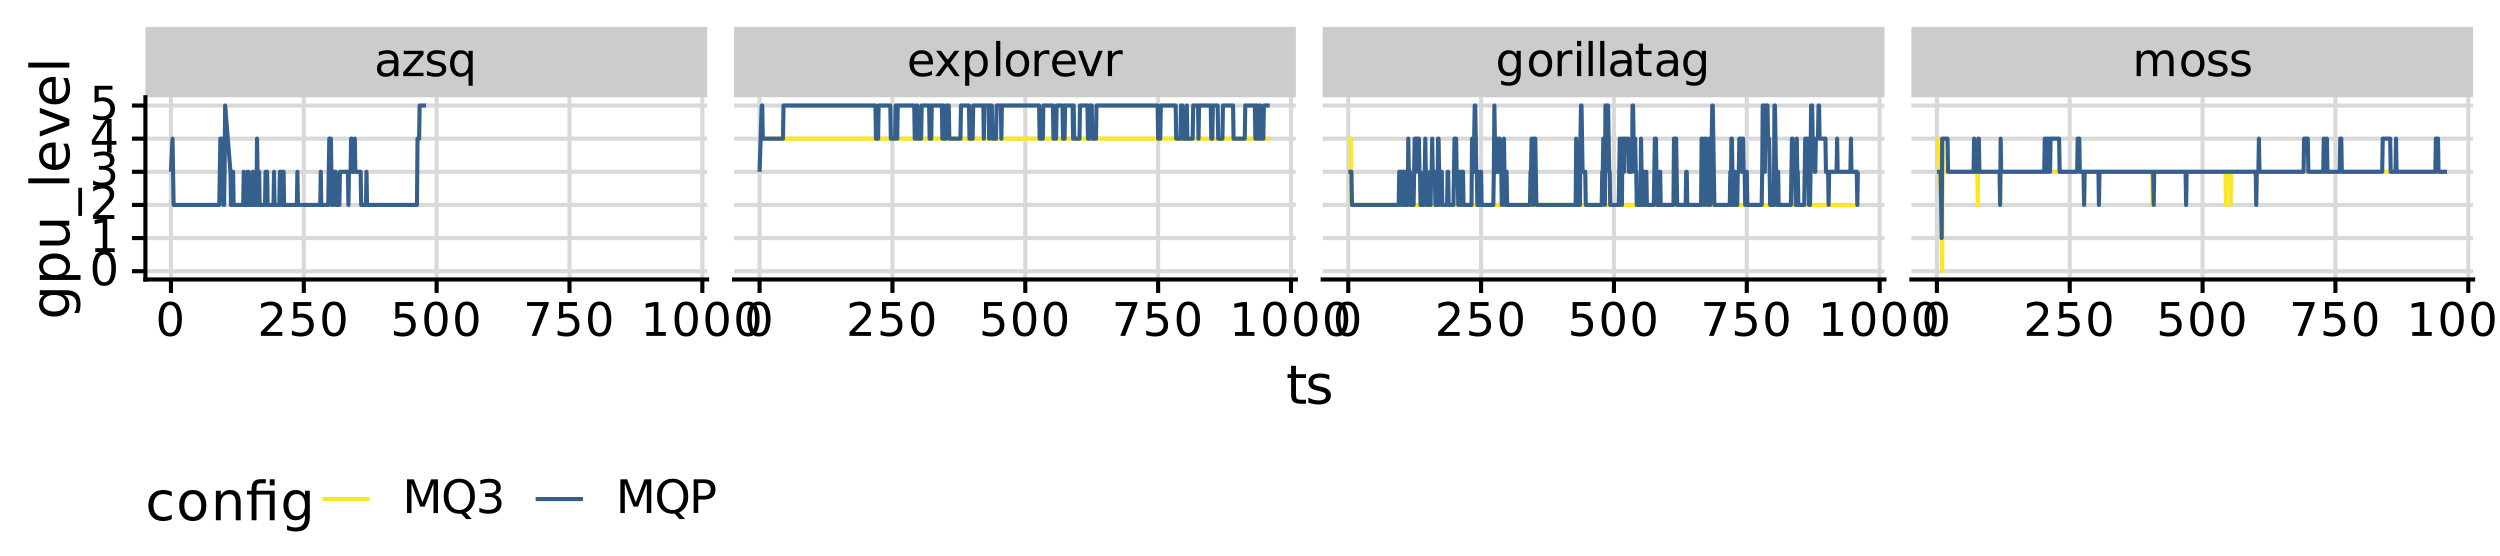 <?xml version="1.0" encoding="UTF-8"?>
<svg xmlns="http://www.w3.org/2000/svg" xmlns:xlink="http://www.w3.org/1999/xlink" width="648pt" height="144pt" viewBox="0 0 648 144" version="1.1">
<defs>
<g>
<symbol overflow="visible" id="glyph0-0">
<path style="stroke:none;" d="M 0.594 2.125 L 0.594 -8.469 L 6.594 -8.469 L 6.594 2.125 Z M 1.266 1.453 L 5.938 1.453 L 5.938 -7.781 L 1.266 -7.781 Z M 1.266 1.453 "/>
</symbol>
<symbol overflow="visible" id="glyph0-1">
<path style="stroke:none;" d="M 4.109 -3.297 C 3.242 -3.297 2.641 -3.195 2.297 -3 C 1.961 -2.801 1.797 -2.461 1.797 -1.984 C 1.797 -1.598 1.922 -1.289 2.172 -1.062 C 2.43 -0.844 2.773 -0.734 3.203 -0.734 C 3.805 -0.734 4.285 -0.941 4.641 -1.359 C 5.004 -1.785 5.188 -2.352 5.188 -3.062 L 5.188 -3.297 Z M 6.266 -3.75 L 6.266 0 L 5.188 0 L 5.188 -1 C 4.938 -0.602 4.629 -0.305 4.266 -0.109 C 3.898 0.078 3.453 0.172 2.922 0.172 C 2.242 0.172 1.707 -0.016 1.312 -0.391 C 0.914 -0.773 0.719 -1.281 0.719 -1.906 C 0.719 -2.645 0.961 -3.203 1.453 -3.578 C 1.953 -3.953 2.691 -4.141 3.672 -4.141 L 5.188 -4.141 L 5.188 -4.25 C 5.188 -4.75 5.02 -5.133 4.688 -5.406 C 4.363 -5.676 3.91 -5.812 3.328 -5.812 C 2.953 -5.812 2.582 -5.766 2.219 -5.672 C 1.863 -5.578 1.523 -5.441 1.203 -5.266 L 1.203 -6.266 C 1.598 -6.422 1.977 -6.535 2.344 -6.609 C 2.719 -6.68 3.082 -6.719 3.438 -6.719 C 4.383 -6.719 5.094 -6.473 5.562 -5.984 C 6.031 -5.492 6.266 -4.75 6.266 -3.75 Z M 6.266 -3.75 "/>
</symbol>
<symbol overflow="visible" id="glyph0-2">
<path style="stroke:none;" d="M 0.656 -6.562 L 5.781 -6.562 L 5.781 -5.578 L 1.734 -0.859 L 5.781 -0.859 L 5.781 0 L 0.516 0 L 0.516 -0.984 L 4.578 -5.703 L 0.656 -5.703 Z M 0.656 -6.562 "/>
</symbol>
<symbol overflow="visible" id="glyph0-3">
<path style="stroke:none;" d="M 5.312 -6.375 L 5.312 -5.344 C 5.008 -5.5 4.691 -5.613 4.359 -5.688 C 4.035 -5.77 3.695 -5.812 3.344 -5.812 C 2.812 -5.812 2.41 -5.727 2.141 -5.562 C 1.867 -5.406 1.734 -5.16 1.734 -4.828 C 1.734 -4.578 1.828 -4.379 2.016 -4.234 C 2.211 -4.098 2.602 -3.969 3.188 -3.844 L 3.547 -3.75 C 4.316 -3.594 4.863 -3.363 5.188 -3.062 C 5.508 -2.758 5.672 -2.344 5.672 -1.812 C 5.672 -1.195 5.426 -0.711 4.938 -0.359 C 4.457 -0.004 3.797 0.172 2.953 0.172 C 2.598 0.172 2.227 0.133 1.844 0.062 C 1.469 0 1.07 -0.098 0.656 -0.234 L 0.656 -1.359 C 1.051 -1.148 1.441 -0.992 1.828 -0.891 C 2.211 -0.785 2.598 -0.734 2.984 -0.734 C 3.484 -0.734 3.867 -0.816 4.141 -0.984 C 4.422 -1.16 4.562 -1.41 4.562 -1.734 C 4.562 -2.023 4.461 -2.25 4.266 -2.406 C 4.066 -2.562 3.633 -2.711 2.969 -2.859 L 2.594 -2.938 C 1.926 -3.082 1.441 -3.301 1.141 -3.594 C 0.848 -3.883 0.703 -4.281 0.703 -4.781 C 0.703 -5.406 0.922 -5.883 1.359 -6.219 C 1.797 -6.551 2.414 -6.719 3.219 -6.719 C 3.613 -6.719 3.988 -6.688 4.344 -6.625 C 4.695 -6.57 5.02 -6.488 5.312 -6.375 Z M 5.312 -6.375 "/>
</symbol>
<symbol overflow="visible" id="glyph0-4">
<path style="stroke:none;" d="M 1.781 -3.281 C 1.781 -2.488 1.941 -1.863 2.266 -1.406 C 2.586 -0.957 3.035 -0.734 3.609 -0.734 C 4.18 -0.734 4.629 -0.957 4.953 -1.406 C 5.285 -1.863 5.453 -2.488 5.453 -3.281 C 5.453 -4.07 5.285 -4.691 4.953 -5.141 C 4.629 -5.586 4.18 -5.812 3.609 -5.812 C 3.035 -5.812 2.586 -5.586 2.266 -5.141 C 1.941 -4.691 1.781 -4.07 1.781 -3.281 Z M 5.453 -0.984 C 5.223 -0.598 4.938 -0.305 4.594 -0.109 C 4.25 0.078 3.832 0.172 3.344 0.172 C 2.551 0.172 1.906 -0.145 1.406 -0.781 C 0.906 -1.414 0.656 -2.25 0.656 -3.281 C 0.656 -4.312 0.906 -5.141 1.406 -5.766 C 1.906 -6.398 2.551 -6.719 3.344 -6.719 C 3.832 -6.719 4.25 -6.625 4.594 -6.438 C 4.938 -6.25 5.223 -5.957 5.453 -5.562 L 5.453 -6.562 L 6.531 -6.562 L 6.531 2.5 L 5.453 2.5 Z M 5.453 -0.984 "/>
</symbol>
<symbol overflow="visible" id="glyph0-5">
<path style="stroke:none;" d="M 6.75 -3.547 L 6.75 -3.031 L 1.781 -3.031 C 1.832 -2.281 2.055 -1.711 2.453 -1.328 C 2.859 -0.941 3.414 -0.75 4.125 -0.75 C 4.539 -0.75 4.941 -0.797 5.328 -0.891 C 5.723 -0.992 6.113 -1.148 6.5 -1.359 L 6.5 -0.328 C 6.102 -0.172 5.703 -0.051 5.297 0.031 C 4.891 0.125 4.477 0.172 4.062 0.172 C 3.02 0.172 2.191 -0.129 1.578 -0.734 C 0.961 -1.348 0.656 -2.176 0.656 -3.219 C 0.656 -4.289 0.945 -5.141 1.531 -5.766 C 2.113 -6.398 2.895 -6.719 3.875 -6.719 C 4.758 -6.719 5.457 -6.43 5.969 -5.859 C 6.488 -5.297 6.75 -4.523 6.75 -3.547 Z M 5.672 -3.875 C 5.66 -4.457 5.492 -4.926 5.172 -5.281 C 4.848 -5.633 4.422 -5.812 3.891 -5.812 C 3.285 -5.812 2.801 -5.641 2.438 -5.297 C 2.082 -4.953 1.879 -4.473 1.828 -3.859 Z M 5.672 -3.875 "/>
</symbol>
<symbol overflow="visible" id="glyph0-6">
<path style="stroke:none;" d="M 6.594 -6.562 L 4.219 -3.375 L 6.703 0 L 5.438 0 L 3.531 -2.578 L 1.625 0 L 0.344 0 L 2.891 -3.438 L 0.562 -6.562 L 1.828 -6.562 L 3.578 -4.219 L 5.312 -6.562 Z M 6.594 -6.562 "/>
</symbol>
<symbol overflow="visible" id="glyph0-7">
<path style="stroke:none;" d="M 2.172 -0.984 L 2.172 2.5 L 1.094 2.5 L 1.094 -6.562 L 2.172 -6.562 L 2.172 -5.562 C 2.398 -5.957 2.688 -6.25 3.031 -6.438 C 3.375 -6.625 3.785 -6.719 4.266 -6.719 C 5.066 -6.719 5.719 -6.398 6.219 -5.766 C 6.719 -5.141 6.969 -4.312 6.969 -3.281 C 6.969 -2.25 6.719 -1.414 6.219 -0.781 C 5.719 -0.145 5.066 0.172 4.266 0.172 C 3.785 0.172 3.375 0.078 3.031 -0.109 C 2.688 -0.305 2.398 -0.598 2.172 -0.984 Z M 5.844 -3.281 C 5.844 -4.07 5.676 -4.691 5.344 -5.141 C 5.02 -5.586 4.578 -5.812 4.016 -5.812 C 3.441 -5.812 2.988 -5.586 2.656 -5.141 C 2.332 -4.691 2.172 -4.07 2.172 -3.281 C 2.172 -2.488 2.332 -1.863 2.656 -1.406 C 2.988 -0.957 3.441 -0.734 4.016 -0.734 C 4.578 -0.734 5.02 -0.957 5.344 -1.406 C 5.676 -1.863 5.844 -2.488 5.844 -3.281 Z M 5.844 -3.281 "/>
</symbol>
<symbol overflow="visible" id="glyph0-8">
<path style="stroke:none;" d="M 1.125 -9.125 L 2.203 -9.125 L 2.203 0 L 1.125 0 Z M 1.125 -9.125 "/>
</symbol>
<symbol overflow="visible" id="glyph0-9">
<path style="stroke:none;" d="M 3.672 -5.812 C 3.098 -5.812 2.641 -5.582 2.297 -5.125 C 1.961 -4.676 1.797 -4.062 1.797 -3.281 C 1.797 -2.488 1.961 -1.867 2.297 -1.422 C 2.629 -0.973 3.086 -0.75 3.672 -0.75 C 4.242 -0.75 4.695 -0.973 5.031 -1.422 C 5.375 -1.879 5.547 -2.5 5.547 -3.281 C 5.547 -4.051 5.375 -4.664 5.031 -5.125 C 4.695 -5.582 4.242 -5.812 3.672 -5.812 Z M 3.672 -6.719 C 4.609 -6.719 5.344 -6.41 5.875 -5.797 C 6.414 -5.191 6.688 -4.352 6.688 -3.281 C 6.688 -2.207 6.414 -1.363 5.875 -0.75 C 5.344 -0.133 4.609 0.172 3.672 0.172 C 2.734 0.172 1.992 -0.133 1.453 -0.75 C 0.922 -1.363 0.656 -2.207 0.656 -3.281 C 0.656 -4.352 0.922 -5.191 1.453 -5.797 C 1.992 -6.41 2.734 -6.719 3.672 -6.719 Z M 3.672 -6.719 "/>
</symbol>
<symbol overflow="visible" id="glyph0-10">
<path style="stroke:none;" d="M 4.938 -5.562 C 4.812 -5.625 4.676 -5.672 4.531 -5.703 C 4.395 -5.742 4.238 -5.766 4.062 -5.766 C 3.457 -5.766 2.988 -5.566 2.656 -5.172 C 2.332 -4.773 2.172 -4.203 2.172 -3.453 L 2.172 0 L 1.094 0 L 1.094 -6.562 L 2.172 -6.562 L 2.172 -5.547 C 2.398 -5.941 2.695 -6.234 3.062 -6.422 C 3.426 -6.617 3.867 -6.719 4.391 -6.719 C 4.461 -6.719 4.539 -6.711 4.625 -6.703 C 4.719 -6.691 4.816 -6.676 4.922 -6.656 Z M 4.938 -5.562 "/>
</symbol>
<symbol overflow="visible" id="glyph0-11">
<path style="stroke:none;" d="M 0.359 -6.562 L 1.5 -6.562 L 3.547 -1.062 L 5.609 -6.562 L 6.75 -6.562 L 4.281 0 L 2.812 0 Z M 0.359 -6.562 "/>
</symbol>
<symbol overflow="visible" id="glyph0-12">
<path style="stroke:none;" d="M 5.453 -3.359 C 5.453 -4.141 5.289 -4.742 4.969 -5.172 C 4.645 -5.598 4.191 -5.812 3.609 -5.812 C 3.035 -5.812 2.586 -5.598 2.266 -5.172 C 1.941 -4.742 1.781 -4.141 1.781 -3.359 C 1.781 -2.578 1.941 -1.973 2.266 -1.547 C 2.586 -1.117 3.035 -0.906 3.609 -0.906 C 4.191 -0.906 4.645 -1.117 4.969 -1.547 C 5.289 -1.973 5.453 -2.578 5.453 -3.359 Z M 6.531 -0.812 C 6.531 0.301 6.281 1.129 5.781 1.672 C 5.289 2.223 4.531 2.5 3.5 2.5 C 3.125 2.5 2.766 2.469 2.422 2.406 C 2.086 2.352 1.766 2.27 1.453 2.156 L 1.453 1.109 C 1.766 1.273 2.078 1.398 2.391 1.484 C 2.703 1.566 3.016 1.609 3.328 1.609 C 4.035 1.609 4.566 1.422 4.922 1.047 C 5.273 0.68 5.453 0.125 5.453 -0.625 L 5.453 -1.156 C 5.223 -0.77 4.938 -0.477 4.594 -0.281 C 4.25 -0.094 3.832 0 3.344 0 C 2.539 0 1.891 -0.305 1.391 -0.922 C 0.898 -1.535 0.656 -2.348 0.656 -3.359 C 0.656 -4.367 0.898 -5.18 1.391 -5.797 C 1.891 -6.41 2.539 -6.719 3.344 -6.719 C 3.832 -6.719 4.25 -6.617 4.594 -6.422 C 4.938 -6.234 5.223 -5.945 5.453 -5.562 L 5.453 -6.562 L 6.531 -6.562 Z M 6.531 -0.812 "/>
</symbol>
<symbol overflow="visible" id="glyph0-13">
<path style="stroke:none;" d="M 1.125 -6.562 L 2.203 -6.562 L 2.203 0 L 1.125 0 Z M 1.125 -9.125 L 2.203 -9.125 L 2.203 -7.75 L 1.125 -7.75 Z M 1.125 -9.125 "/>
</symbol>
<symbol overflow="visible" id="glyph0-14">
<path style="stroke:none;" d="M 2.203 -8.422 L 2.203 -6.562 L 4.422 -6.562 L 4.422 -5.719 L 2.203 -5.719 L 2.203 -2.156 C 2.203 -1.625 2.273 -1.281 2.422 -1.125 C 2.566 -0.977 2.863 -0.906 3.312 -0.906 L 4.422 -0.906 L 4.422 0 L 3.312 0 C 2.477 0 1.898 -0.156 1.578 -0.469 C 1.266 -0.781 1.109 -1.344 1.109 -2.156 L 1.109 -5.719 L 0.328 -5.719 L 0.328 -6.562 L 1.109 -6.562 L 1.109 -8.422 Z M 2.203 -8.422 "/>
</symbol>
<symbol overflow="visible" id="glyph0-15">
<path style="stroke:none;" d="M 6.234 -5.297 C 6.504 -5.785 6.828 -6.145 7.203 -6.375 C 7.578 -6.602 8.02 -6.719 8.531 -6.719 C 9.219 -6.719 9.742 -6.477 10.109 -6 C 10.484 -5.52 10.672 -4.844 10.672 -3.969 L 10.672 0 L 9.594 0 L 9.594 -3.922 C 9.594 -4.555 9.477 -5.023 9.25 -5.328 C 9.031 -5.629 8.691 -5.781 8.234 -5.781 C 7.672 -5.781 7.227 -5.594 6.906 -5.219 C 6.582 -4.852 6.422 -4.348 6.422 -3.703 L 6.422 0 L 5.344 0 L 5.344 -3.922 C 5.344 -4.555 5.227 -5.023 5 -5.328 C 4.781 -5.629 4.438 -5.781 3.969 -5.781 C 3.414 -5.781 2.977 -5.594 2.656 -5.219 C 2.332 -4.852 2.172 -4.348 2.172 -3.703 L 2.172 0 L 1.094 0 L 1.094 -6.562 L 2.172 -6.562 L 2.172 -5.547 C 2.422 -5.941 2.719 -6.234 3.062 -6.422 C 3.406 -6.617 3.812 -6.719 4.281 -6.719 C 4.758 -6.719 5.164 -6.598 5.5 -6.359 C 5.832 -6.117 6.078 -5.766 6.234 -5.297 Z M 6.234 -5.297 "/>
</symbol>
<symbol overflow="visible" id="glyph0-16">
<path style="stroke:none;" d="M 3.812 -7.969 C 3.207 -7.969 2.75 -7.664 2.438 -7.062 C 2.133 -6.469 1.984 -5.566 1.984 -4.359 C 1.984 -3.16 2.133 -2.258 2.438 -1.656 C 2.75 -1.062 3.207 -0.766 3.812 -0.766 C 4.426 -0.766 4.883 -1.062 5.188 -1.656 C 5.5 -2.258 5.656 -3.16 5.656 -4.359 C 5.656 -5.566 5.5 -6.469 5.188 -7.062 C 4.883 -7.664 4.426 -7.969 3.812 -7.969 Z M 3.812 -8.906 C 4.789 -8.906 5.539 -8.516 6.062 -7.734 C 6.582 -6.961 6.844 -5.836 6.844 -4.359 C 6.844 -2.891 6.582 -1.766 6.062 -0.984 C 5.539 -0.211 4.789 0.172 3.812 0.172 C 2.832 0.172 2.082 -0.211 1.562 -0.984 C 1.051 -1.766 0.797 -2.891 0.797 -4.359 C 0.797 -5.836 1.051 -6.961 1.562 -7.734 C 2.082 -8.516 2.832 -8.906 3.812 -8.906 Z M 3.812 -8.906 "/>
</symbol>
<symbol overflow="visible" id="glyph0-17">
<path style="stroke:none;" d="M 2.297 -1 L 6.438 -1 L 6.438 0 L 0.875 0 L 0.875 -1 C 1.32 -1.457 1.93 -2.078 2.703 -2.859 C 3.484 -3.648 3.973 -4.16 4.172 -4.391 C 4.555 -4.805 4.82 -5.16 4.969 -5.453 C 5.125 -5.754 5.203 -6.047 5.203 -6.328 C 5.203 -6.797 5.035 -7.176 4.703 -7.469 C 4.379 -7.758 3.957 -7.906 3.438 -7.906 C 3.062 -7.906 2.664 -7.844 2.25 -7.719 C 1.844 -7.594 1.406 -7.395 0.938 -7.125 L 0.938 -8.328 C 1.414 -8.516 1.859 -8.656 2.266 -8.75 C 2.68 -8.852 3.062 -8.906 3.406 -8.906 C 4.312 -8.906 5.035 -8.676 5.578 -8.219 C 6.117 -7.77 6.391 -7.164 6.391 -6.406 C 6.391 -6.051 6.32 -5.711 6.188 -5.391 C 6.051 -5.066 5.805 -4.688 5.453 -4.25 C 5.348 -4.133 5.035 -3.805 4.516 -3.266 C 3.992 -2.723 3.254 -1.969 2.297 -1 Z M 2.297 -1 "/>
</symbol>
<symbol overflow="visible" id="glyph0-18">
<path style="stroke:none;" d="M 1.297 -8.75 L 5.938 -8.75 L 5.938 -7.75 L 2.375 -7.75 L 2.375 -5.609 C 2.551 -5.672 2.723 -5.711 2.891 -5.734 C 3.066 -5.766 3.238 -5.781 3.406 -5.781 C 4.383 -5.781 5.16 -5.508 5.734 -4.969 C 6.305 -4.438 6.594 -3.719 6.594 -2.812 C 6.594 -1.863 6.297 -1.129 5.703 -0.609 C 5.117 -0.086 4.297 0.172 3.234 0.172 C 2.859 0.172 2.477 0.141 2.094 0.078 C 1.719 0.016 1.328 -0.078 0.922 -0.203 L 0.922 -1.391 C 1.273 -1.203 1.641 -1.062 2.016 -0.969 C 2.391 -0.875 2.785 -0.828 3.203 -0.828 C 3.879 -0.828 4.414 -1.004 4.812 -1.359 C 5.207 -1.711 5.406 -2.195 5.406 -2.812 C 5.406 -3.414 5.207 -3.895 4.812 -4.25 C 4.414 -4.602 3.879 -4.781 3.203 -4.781 C 2.891 -4.781 2.57 -4.742 2.25 -4.672 C 1.938 -4.609 1.617 -4.504 1.297 -4.359 Z M 1.297 -8.75 "/>
</symbol>
<symbol overflow="visible" id="glyph0-19">
<path style="stroke:none;" d="M 0.984 -8.75 L 6.609 -8.75 L 6.609 -8.25 L 3.438 0 L 2.203 0 L 5.188 -7.75 L 0.984 -7.75 Z M 0.984 -8.75 "/>
</symbol>
<symbol overflow="visible" id="glyph0-20">
<path style="stroke:none;" d="M 1.484 -1 L 3.422 -1 L 3.422 -7.672 L 1.312 -7.25 L 1.312 -8.328 L 3.406 -8.75 L 4.594 -8.75 L 4.594 -1 L 6.531 -1 L 6.531 0 L 1.484 0 Z M 1.484 -1 "/>
</symbol>
<symbol overflow="visible" id="glyph0-21">
<path style="stroke:none;" d="M 4.875 -4.719 C 5.438 -4.594 5.875 -4.336 6.188 -3.953 C 6.508 -3.578 6.672 -3.109 6.672 -2.547 C 6.672 -1.68 6.375 -1.008 5.781 -0.531 C 5.188 -0.062 4.344 0.172 3.25 0.172 C 2.883 0.172 2.504 0.133 2.109 0.062 C 1.723 -0.008 1.328 -0.117 0.922 -0.266 L 0.922 -1.406 C 1.242 -1.219 1.598 -1.07 1.984 -0.969 C 2.379 -0.875 2.789 -0.828 3.219 -0.828 C 3.957 -0.828 4.52 -0.973 4.906 -1.266 C 5.301 -1.555 5.5 -1.984 5.5 -2.547 C 5.5 -3.055 5.316 -3.457 4.953 -3.75 C 4.586 -4.039 4.086 -4.188 3.453 -4.188 L 2.422 -4.188 L 2.422 -5.156 L 3.5 -5.156 C 4.07 -5.156 4.516 -5.27 4.828 -5.5 C 5.141 -5.738 5.297 -6.078 5.297 -6.516 C 5.297 -6.961 5.133 -7.305 4.812 -7.547 C 4.5 -7.785 4.047 -7.906 3.453 -7.906 C 3.117 -7.906 2.766 -7.867 2.391 -7.797 C 2.023 -7.734 1.617 -7.629 1.172 -7.484 L 1.172 -8.531 C 1.629 -8.656 2.051 -8.75 2.438 -8.812 C 2.832 -8.875 3.203 -8.906 3.547 -8.906 C 4.453 -8.906 5.164 -8.703 5.688 -8.297 C 6.207 -7.891 6.469 -7.336 6.469 -6.641 C 6.469 -6.148 6.328 -5.738 6.047 -5.406 C 5.773 -5.07 5.383 -4.844 4.875 -4.719 Z M 4.875 -4.719 "/>
</symbol>
<symbol overflow="visible" id="glyph0-22">
<path style="stroke:none;" d="M 4.531 -7.719 L 1.547 -3.047 L 4.531 -3.047 Z M 4.219 -8.75 L 5.719 -8.75 L 5.719 -3.047 L 6.969 -3.047 L 6.969 -2.062 L 5.719 -2.062 L 5.719 0 L 4.531 0 L 4.531 -2.062 L 0.594 -2.062 L 0.594 -3.203 Z M 4.219 -8.75 "/>
</symbol>
<symbol overflow="visible" id="glyph0-23">
<path style="stroke:none;" d="M 1.172 -8.75 L 2.938 -8.75 L 5.172 -2.797 L 7.422 -8.75 L 9.188 -8.75 L 9.188 0 L 8.031 0 L 8.031 -7.688 L 5.766 -1.688 L 4.578 -1.688 L 2.328 -7.688 L 2.328 0 L 1.172 0 Z M 1.172 -8.75 "/>
</symbol>
<symbol overflow="visible" id="glyph0-24">
<path style="stroke:none;" d="M 4.734 -7.953 C 3.867 -7.953 3.18 -7.629 2.672 -6.984 C 2.172 -6.348 1.922 -5.473 1.922 -4.359 C 1.922 -3.266 2.172 -2.395 2.672 -1.75 C 3.18 -1.113 3.867 -0.797 4.734 -0.797 C 5.586 -0.797 6.266 -1.113 6.766 -1.75 C 7.273 -2.395 7.531 -3.266 7.531 -4.359 C 7.531 -5.473 7.273 -6.348 6.766 -6.984 C 6.266 -7.629 5.586 -7.953 4.734 -7.953 Z M 6.391 -0.156 L 7.953 1.547 L 6.516 1.547 L 5.219 0.141 C 5.094 0.148 4.992 0.156 4.922 0.156 C 4.859 0.164 4.797 0.172 4.734 0.172 C 3.504 0.172 2.52 -0.238 1.781 -1.062 C 1.039 -1.883 0.672 -2.984 0.672 -4.359 C 0.672 -5.742 1.039 -6.848 1.781 -7.672 C 2.52 -8.492 3.504 -8.906 4.734 -8.906 C 5.953 -8.906 6.926 -8.492 7.656 -7.672 C 8.395 -6.848 8.766 -5.742 8.766 -4.359 C 8.766 -3.348 8.562 -2.477 8.156 -1.75 C 7.75 -1.031 7.16 -0.5 6.391 -0.156 Z M 6.391 -0.156 "/>
</symbol>
<symbol overflow="visible" id="glyph0-25">
<path style="stroke:none;" d="M 2.359 -7.781 L 2.359 -4.484 L 3.844 -4.484 C 4.395 -4.484 4.82 -4.625 5.125 -4.906 C 5.426 -5.195 5.578 -5.609 5.578 -6.141 C 5.578 -6.66 5.426 -7.062 5.125 -7.344 C 4.82 -7.633 4.395 -7.781 3.844 -7.781 Z M 1.172 -8.75 L 3.844 -8.75 C 4.832 -8.75 5.578 -8.523 6.078 -8.078 C 6.578 -7.641 6.828 -6.992 6.828 -6.141 C 6.828 -5.273 6.578 -4.617 6.078 -4.172 C 5.578 -3.734 4.832 -3.516 3.844 -3.516 L 2.359 -3.516 L 2.359 0 L 1.172 0 Z M 1.172 -8.75 "/>
</symbol>
<symbol overflow="visible" id="glyph1-0">
<path style="stroke:none;" d="M 0.703 2.469 L 0.703 -9.875 L 7.703 -9.875 L 7.703 2.469 Z M 1.484 1.703 L 6.922 1.703 L 6.922 -9.078 L 1.484 -9.078 Z M 1.484 1.703 "/>
</symbol>
<symbol overflow="visible" id="glyph1-1">
<path style="stroke:none;" d="M 2.562 -9.828 L 2.562 -7.656 L 5.156 -7.656 L 5.156 -6.672 L 2.562 -6.672 L 2.562 -2.516 C 2.562 -1.898 2.645 -1.5 2.812 -1.312 C 2.988 -1.133 3.336 -1.047 3.859 -1.047 L 5.156 -1.047 L 5.156 0 L 3.859 0 C 2.891 0 2.219 -0.18 1.844 -0.547 C 1.477 -0.91 1.297 -1.566 1.297 -2.516 L 1.297 -6.672 L 0.375 -6.672 L 0.375 -7.656 L 1.297 -7.656 L 1.297 -9.828 Z M 2.562 -9.828 "/>
</symbol>
<symbol overflow="visible" id="glyph1-2">
<path style="stroke:none;" d="M 6.203 -7.438 L 6.203 -6.234 C 5.848 -6.422 5.477 -6.555 5.094 -6.641 C 4.707 -6.734 4.312 -6.781 3.906 -6.781 C 3.281 -6.781 2.812 -6.688 2.5 -6.5 C 2.188 -6.312 2.031 -6.023 2.031 -5.641 C 2.031 -5.348 2.141 -5.117 2.359 -4.953 C 2.586 -4.785 3.039 -4.629 3.719 -4.484 L 4.141 -4.375 C 5.035 -4.188 5.672 -3.914 6.047 -3.562 C 6.422 -3.219 6.609 -2.734 6.609 -2.109 C 6.609 -1.398 6.328 -0.836 5.766 -0.422 C 5.203 -0.004 4.43 0.203 3.453 0.203 C 3.035 0.203 2.602 0.16 2.156 0.078 C 1.719 -0.004 1.254 -0.125 0.766 -0.281 L 0.766 -1.578 C 1.223 -1.336 1.676 -1.156 2.125 -1.031 C 2.582 -0.914 3.031 -0.859 3.469 -0.859 C 4.062 -0.859 4.516 -0.957 4.828 -1.156 C 5.148 -1.363 5.312 -1.648 5.312 -2.016 C 5.312 -2.359 5.195 -2.617 4.969 -2.797 C 4.738 -2.984 4.234 -3.16 3.453 -3.328 L 3.016 -3.438 C 2.242 -3.594 1.68 -3.844 1.328 -4.188 C 0.984 -4.531 0.812 -4.992 0.812 -5.578 C 0.812 -6.305 1.066 -6.863 1.578 -7.25 C 2.086 -7.645 2.812 -7.844 3.75 -7.844 C 4.219 -7.844 4.656 -7.805 5.062 -7.734 C 5.477 -7.672 5.859 -7.57 6.203 -7.438 Z M 6.203 -7.438 "/>
</symbol>
<symbol overflow="visible" id="glyph1-3">
<path style="stroke:none;" d="M 6.828 -7.359 L 6.828 -6.188 C 6.473 -6.383 6.113 -6.531 5.75 -6.625 C 5.395 -6.727 5.035 -6.781 4.672 -6.781 C 3.859 -6.781 3.223 -6.52 2.766 -6 C 2.316 -5.477 2.094 -4.754 2.094 -3.828 C 2.094 -2.891 2.316 -2.16 2.766 -1.641 C 3.223 -1.129 3.859 -0.875 4.672 -0.875 C 5.035 -0.875 5.395 -0.922 5.75 -1.016 C 6.113 -1.109 6.473 -1.254 6.828 -1.453 L 6.828 -0.297 C 6.473 -0.129 6.109 -0.004 5.734 0.078 C 5.359 0.16 4.961 0.203 4.547 0.203 C 3.391 0.203 2.469 -0.156 1.781 -0.875 C 1.102 -1.602 0.766 -2.586 0.766 -3.828 C 0.766 -5.066 1.109 -6.047 1.797 -6.766 C 2.484 -7.484 3.426 -7.844 4.625 -7.844 C 5.008 -7.844 5.383 -7.801 5.75 -7.719 C 6.125 -7.645 6.484 -7.523 6.828 -7.359 Z M 6.828 -7.359 "/>
</symbol>
<symbol overflow="visible" id="glyph1-4">
<path style="stroke:none;" d="M 4.281 -6.781 C 3.613 -6.781 3.082 -6.516 2.688 -5.984 C 2.289 -5.461 2.094 -4.742 2.094 -3.828 C 2.094 -2.91 2.285 -2.188 2.672 -1.656 C 3.066 -1.133 3.602 -0.875 4.281 -0.875 C 4.957 -0.875 5.488 -1.133 5.875 -1.656 C 6.27 -2.188 6.469 -2.91 6.469 -3.828 C 6.469 -4.734 6.27 -5.453 5.875 -5.984 C 5.488 -6.516 4.957 -6.781 4.281 -6.781 Z M 4.281 -7.844 C 5.375 -7.844 6.234 -7.484 6.859 -6.766 C 7.484 -6.055 7.797 -5.078 7.797 -3.828 C 7.797 -2.566 7.484 -1.578 6.859 -0.859 C 6.234 -0.148 5.375 0.203 4.281 0.203 C 3.188 0.203 2.328 -0.148 1.703 -0.859 C 1.078 -1.578 0.766 -2.566 0.766 -3.828 C 0.766 -5.078 1.078 -6.055 1.703 -6.766 C 2.328 -7.484 3.188 -7.844 4.281 -7.844 Z M 4.281 -7.844 "/>
</symbol>
<symbol overflow="visible" id="glyph1-5">
<path style="stroke:none;" d="M 7.688 -4.625 L 7.688 0 L 6.422 0 L 6.422 -4.578 C 6.422 -5.305 6.281 -5.848 6 -6.203 C 5.719 -6.566 5.297 -6.75 4.734 -6.75 C 4.055 -6.75 3.52 -6.531 3.125 -6.094 C 2.727 -5.664 2.531 -5.078 2.531 -4.328 L 2.531 0 L 1.266 0 L 1.266 -7.656 L 2.531 -7.656 L 2.531 -6.469 C 2.832 -6.926 3.188 -7.27 3.594 -7.5 C 4.008 -7.727 4.484 -7.844 5.016 -7.844 C 5.891 -7.844 6.551 -7.566 7 -7.016 C 7.457 -6.473 7.688 -5.676 7.688 -4.625 Z M 7.688 -4.625 "/>
</symbol>
<symbol overflow="visible" id="glyph1-6">
<path style="stroke:none;" d="M 7.5 -7.656 L 7.5 0 L 6.234 0 L 6.234 -6.672 L 2.797 -6.672 L 2.797 0 L 1.531 0 L 1.531 -6.672 L 0.328 -6.672 L 0.328 -7.656 L 1.531 -7.656 L 1.531 -8.188 C 1.531 -9.02 1.723 -9.633 2.109 -10.031 C 2.504 -10.438 3.113 -10.641 3.938 -10.641 L 5.203 -10.641 L 5.203 -9.594 L 4 -9.594 C 3.539 -9.594 3.223 -9.5 3.047 -9.312 C 2.879 -9.133 2.797 -8.805 2.797 -8.328 L 2.797 -7.656 Z M 6.234 -10.625 L 7.5 -10.625 L 7.5 -9.031 L 6.234 -9.031 Z M 6.234 -10.625 "/>
</symbol>
<symbol overflow="visible" id="glyph1-7">
<path style="stroke:none;" d="M 6.359 -3.922 C 6.359 -4.828 6.172 -5.531 5.797 -6.031 C 5.422 -6.531 4.895 -6.781 4.219 -6.781 C 3.539 -6.781 3.016 -6.531 2.641 -6.031 C 2.266 -5.531 2.078 -4.828 2.078 -3.922 C 2.078 -3.016 2.266 -2.305 2.641 -1.797 C 3.016 -1.297 3.539 -1.047 4.219 -1.047 C 4.895 -1.047 5.422 -1.297 5.797 -1.797 C 6.172 -2.305 6.359 -3.016 6.359 -3.922 Z M 7.609 -0.953 C 7.609 0.348 7.316 1.316 6.734 1.953 C 6.16 2.586 5.281 2.906 4.094 2.906 C 3.645 2.906 3.223 2.875 2.828 2.812 C 2.441 2.75 2.066 2.648 1.703 2.516 L 1.703 1.281 C 2.066 1.488 2.426 1.641 2.781 1.734 C 3.145 1.828 3.516 1.875 3.891 1.875 C 4.711 1.875 5.328 1.656 5.734 1.219 C 6.148 0.789 6.359 0.145 6.359 -0.719 L 6.359 -1.344 C 6.098 -0.895 5.766 -0.555 5.359 -0.328 C 4.953 -0.109 4.469 0 3.906 0 C 2.969 0 2.207 -0.352 1.625 -1.062 C 1.051 -1.781 0.766 -2.734 0.766 -3.922 C 0.766 -5.098 1.051 -6.047 1.625 -6.766 C 2.207 -7.484 2.969 -7.844 3.906 -7.844 C 4.469 -7.844 4.953 -7.727 5.359 -7.5 C 5.766 -7.281 6.098 -6.945 6.359 -6.5 L 6.359 -7.656 L 7.609 -7.656 Z M 7.609 -0.953 "/>
</symbol>
<symbol overflow="visible" id="glyph2-0">
<path style="stroke:none;" d="M 2.469 -0.703 L -9.875 -0.703 L -9.875 -7.703 L 2.469 -7.703 Z M 1.703 -1.484 L 1.703 -6.922 L -9.078 -6.922 L -9.078 -1.484 Z M 1.703 -1.484 "/>
</symbol>
<symbol overflow="visible" id="glyph2-1">
<path style="stroke:none;" d="M -3.922 -6.359 C -4.828 -6.359 -5.531 -6.172 -6.031 -5.797 C -6.531 -5.422 -6.781 -4.895 -6.781 -4.219 C -6.781 -3.539 -6.531 -3.016 -6.031 -2.641 C -5.531 -2.266 -4.828 -2.078 -3.922 -2.078 C -3.016 -2.078 -2.305 -2.266 -1.797 -2.641 C -1.297 -3.016 -1.047 -3.539 -1.047 -4.219 C -1.047 -4.895 -1.297 -5.422 -1.797 -5.797 C -2.305 -6.172 -3.016 -6.359 -3.922 -6.359 Z M -0.953 -7.609 C 0.348 -7.609 1.316 -7.316 1.953 -6.734 C 2.586 -6.16 2.906 -5.281 2.906 -4.094 C 2.906 -3.645 2.875 -3.223 2.812 -2.828 C 2.75 -2.441 2.648 -2.066 2.516 -1.703 L 1.281 -1.703 C 1.488 -2.066 1.641 -2.426 1.734 -2.781 C 1.828 -3.145 1.875 -3.516 1.875 -3.891 C 1.875 -4.711 1.656 -5.328 1.219 -5.734 C 0.789 -6.148 0.145 -6.359 -0.719 -6.359 L -1.344 -6.359 C -0.895 -6.098 -0.555 -5.766 -0.328 -5.359 C -0.109 -4.953 0 -4.469 0 -3.906 C 0 -2.969 -0.352 -2.207 -1.062 -1.625 C -1.781 -1.051 -2.734 -0.766 -3.922 -0.766 C -5.098 -0.766 -6.047 -1.051 -6.766 -1.625 C -7.484 -2.207 -7.844 -2.969 -7.844 -3.906 C -7.844 -4.469 -7.727 -4.953 -7.5 -5.359 C -7.281 -5.766 -6.945 -6.098 -6.5 -6.359 L -7.656 -6.359 L -7.656 -7.609 Z M -0.953 -7.609 "/>
</symbol>
<symbol overflow="visible" id="glyph2-2">
<path style="stroke:none;" d="M -1.156 -2.531 L 2.906 -2.531 L 2.906 -1.266 L -7.656 -1.266 L -7.656 -2.531 L -6.5 -2.531 C -6.945 -2.801 -7.281 -3.133 -7.5 -3.531 C -7.727 -3.938 -7.844 -4.422 -7.844 -4.984 C -7.844 -5.91 -7.473 -6.664 -6.734 -7.25 C -5.992 -7.832 -5.023 -8.125 -3.828 -8.125 C -2.617 -8.125 -1.645 -7.832 -0.906 -7.25 C -0.164 -6.664 0.203 -5.91 0.203 -4.984 C 0.203 -4.422 0.094 -3.938 -0.125 -3.531 C -0.352 -3.133 -0.695 -2.801 -1.156 -2.531 Z M -3.828 -6.812 C -4.742 -6.812 -5.461 -6.617 -5.984 -6.234 C -6.516 -5.859 -6.781 -5.336 -6.781 -4.672 C -6.781 -4.004 -6.516 -3.477 -5.984 -3.094 C -5.461 -2.719 -4.742 -2.531 -3.828 -2.531 C -2.898 -2.531 -2.172 -2.719 -1.641 -3.094 C -1.117 -3.477 -0.859 -4.004 -0.859 -4.672 C -0.859 -5.336 -1.117 -5.859 -1.641 -6.234 C -2.172 -6.617 -2.898 -6.812 -3.828 -6.812 Z M -3.828 -6.812 "/>
</symbol>
<symbol overflow="visible" id="glyph2-3">
<path style="stroke:none;" d="M -3.016 -1.188 L -7.656 -1.188 L -7.656 -2.453 L -3.062 -2.453 C -2.344 -2.453 -1.801 -2.594 -1.438 -2.875 C -1.07 -3.156 -0.891 -3.578 -0.891 -4.141 C -0.891 -4.816 -1.102 -5.352 -1.531 -5.75 C -1.969 -6.145 -2.562 -6.344 -3.312 -6.344 L -7.656 -6.344 L -7.656 -7.609 L 0 -7.609 L 0 -6.344 L -1.172 -6.344 C -0.711 -6.039 -0.367 -5.688 -0.141 -5.281 C 0.086 -4.875 0.203 -4.406 0.203 -3.875 C 0.203 -3 -0.066 -2.332 -0.609 -1.875 C -1.16 -1.414 -1.961 -1.188 -3.016 -1.188 Z M -7.844 -4.359 Z M -7.844 -4.359 "/>
</symbol>
<symbol overflow="visible" id="glyph2-4">
<path style="stroke:none;" d="M 2.328 -7.141 L 3.297 -7.141 L 3.297 0.141 L 2.328 0.141 Z M 2.328 -7.141 "/>
</symbol>
<symbol overflow="visible" id="glyph2-5">
<path style="stroke:none;" d="M -10.641 -1.312 L -10.641 -2.578 L 0 -2.578 L 0 -1.312 Z M -10.641 -1.312 "/>
</symbol>
<symbol overflow="visible" id="glyph2-6">
<path style="stroke:none;" d="M -4.141 -7.875 L -3.531 -7.875 L -3.531 -2.078 C -2.664 -2.141 -2.004 -2.398 -1.547 -2.859 C -1.098 -3.328 -0.875 -3.977 -0.875 -4.812 C -0.875 -5.301 -0.93 -5.77 -1.047 -6.219 C -1.16 -6.676 -1.336 -7.129 -1.578 -7.578 L -0.391 -7.578 C -0.203 -7.117 -0.055 -6.648 0.047 -6.172 C 0.148 -5.703 0.203 -5.227 0.203 -4.75 C 0.203 -3.52 -0.148 -2.547 -0.859 -1.828 C -1.578 -1.117 -2.539 -0.766 -3.75 -0.766 C -5.008 -0.766 -6.004 -1.102 -6.734 -1.781 C -7.473 -2.457 -7.844 -3.375 -7.844 -4.531 C -7.844 -5.562 -7.508 -6.375 -6.844 -6.969 C -6.188 -7.57 -5.285 -7.875 -4.141 -7.875 Z M -4.516 -6.609 C -5.203 -6.598 -5.75 -6.406 -6.156 -6.031 C -6.57 -5.656 -6.781 -5.16 -6.781 -4.547 C -6.781 -3.836 -6.578 -3.27 -6.172 -2.844 C -5.773 -2.426 -5.219 -2.188 -4.5 -2.125 Z M -4.516 -6.609 "/>
</symbol>
<symbol overflow="visible" id="glyph2-7">
<path style="stroke:none;" d="M -7.656 -0.422 L -7.656 -1.75 L -1.234 -4.141 L -7.656 -6.531 L -7.656 -7.875 L 0 -5 L 0 -3.281 Z M -7.656 -0.422 "/>
</symbol>
</g>
<clipPath id="clip1">
  <path d="M 37.688 69 L 183.293 69 L 183.293 71 L 37.688 71 Z M 37.688 69 "/>
</clipPath>
<clipPath id="clip2">
  <path d="M 37.688 61 L 183.293 61 L 183.293 63 L 37.688 63 Z M 37.688 61 "/>
</clipPath>
<clipPath id="clip3">
  <path d="M 37.688 52 L 183.293 52 L 183.293 54 L 37.688 54 Z M 37.688 52 "/>
</clipPath>
<clipPath id="clip4">
  <path d="M 37.688 43 L 183.293 43 L 183.293 46 L 37.688 46 Z M 37.688 43 "/>
</clipPath>
<clipPath id="clip5">
  <path d="M 37.688 35 L 183.293 35 L 183.293 37 L 37.688 37 Z M 37.688 35 "/>
</clipPath>
<clipPath id="clip6">
  <path d="M 37.688 26 L 183.293 26 L 183.293 28 L 37.688 28 Z M 37.688 26 "/>
</clipPath>
<clipPath id="clip7">
  <path d="M 43 25.203 L 45 25.203 L 45 72.438 L 43 72.438 Z M 43 25.203 "/>
</clipPath>
<clipPath id="clip8">
  <path d="M 78 25.203 L 80 25.203 L 80 72.438 L 78 72.438 Z M 78 25.203 "/>
</clipPath>
<clipPath id="clip9">
  <path d="M 112 25.203 L 114 25.203 L 114 72.438 L 112 72.438 Z M 112 25.203 "/>
</clipPath>
<clipPath id="clip10">
  <path d="M 147 25.203 L 149 25.203 L 149 72.438 L 147 72.438 Z M 147 25.203 "/>
</clipPath>
<clipPath id="clip11">
  <path d="M 181 25.203 L 183 25.203 L 183 72.438 L 181 72.438 Z M 181 25.203 "/>
</clipPath>
<clipPath id="clip12">
  <path d="M 190.266 69 L 335.871 69 L 335.871 71 L 190.266 71 Z M 190.266 69 "/>
</clipPath>
<clipPath id="clip13">
  <path d="M 190.266 61 L 335.871 61 L 335.871 63 L 190.266 63 Z M 190.266 61 "/>
</clipPath>
<clipPath id="clip14">
  <path d="M 190.266 52 L 335.871 52 L 335.871 54 L 190.266 54 Z M 190.266 52 "/>
</clipPath>
<clipPath id="clip15">
  <path d="M 190.266 43 L 335.871 43 L 335.871 46 L 190.266 46 Z M 190.266 43 "/>
</clipPath>
<clipPath id="clip16">
  <path d="M 190.266 35 L 335.871 35 L 335.871 37 L 190.266 37 Z M 190.266 35 "/>
</clipPath>
<clipPath id="clip17">
  <path d="M 190.266 26 L 335.871 26 L 335.871 28 L 190.266 28 Z M 190.266 26 "/>
</clipPath>
<clipPath id="clip18">
  <path d="M 196 25.203 L 198 25.203 L 198 72.438 L 196 72.438 Z M 196 25.203 "/>
</clipPath>
<clipPath id="clip19">
  <path d="M 230 25.203 L 232 25.203 L 232 72.438 L 230 72.438 Z M 230 25.203 "/>
</clipPath>
<clipPath id="clip20">
  <path d="M 265 25.203 L 267 25.203 L 267 72.438 L 265 72.438 Z M 265 25.203 "/>
</clipPath>
<clipPath id="clip21">
  <path d="M 299 25.203 L 301 25.203 L 301 72.438 L 299 72.438 Z M 299 25.203 "/>
</clipPath>
<clipPath id="clip22">
  <path d="M 334 25.203 L 335.871 25.203 L 335.871 72.438 L 334 72.438 Z M 334 25.203 "/>
</clipPath>
<clipPath id="clip23">
  <path d="M 342.844 69 L 488.449 69 L 488.449 71 L 342.844 71 Z M 342.844 69 "/>
</clipPath>
<clipPath id="clip24">
  <path d="M 342.844 61 L 488.449 61 L 488.449 63 L 342.844 63 Z M 342.844 61 "/>
</clipPath>
<clipPath id="clip25">
  <path d="M 342.844 52 L 488.449 52 L 488.449 54 L 342.844 54 Z M 342.844 52 "/>
</clipPath>
<clipPath id="clip26">
  <path d="M 342.844 43 L 488.449 43 L 488.449 46 L 342.844 46 Z M 342.844 43 "/>
</clipPath>
<clipPath id="clip27">
  <path d="M 342.844 35 L 488.449 35 L 488.449 37 L 342.844 37 Z M 342.844 35 "/>
</clipPath>
<clipPath id="clip28">
  <path d="M 342.844 26 L 488.449 26 L 488.449 28 L 342.844 28 Z M 342.844 26 "/>
</clipPath>
<clipPath id="clip29">
  <path d="M 348 25.203 L 350 25.203 L 350 72.438 L 348 72.438 Z M 348 25.203 "/>
</clipPath>
<clipPath id="clip30">
  <path d="M 383 25.203 L 385 25.203 L 385 72.438 L 383 72.438 Z M 383 25.203 "/>
</clipPath>
<clipPath id="clip31">
  <path d="M 417 25.203 L 419 25.203 L 419 72.438 L 417 72.438 Z M 417 25.203 "/>
</clipPath>
<clipPath id="clip32">
  <path d="M 452 25.203 L 454 25.203 L 454 72.438 L 452 72.438 Z M 452 25.203 "/>
</clipPath>
<clipPath id="clip33">
  <path d="M 486 25.203 L 488 25.203 L 488 72.438 L 486 72.438 Z M 486 25.203 "/>
</clipPath>
<clipPath id="clip34">
  <path d="M 495.422 69 L 641.027 69 L 641.027 71 L 495.422 71 Z M 495.422 69 "/>
</clipPath>
<clipPath id="clip35">
  <path d="M 495.422 61 L 641.027 61 L 641.027 63 L 495.422 63 Z M 495.422 61 "/>
</clipPath>
<clipPath id="clip36">
  <path d="M 495.422 52 L 641.027 52 L 641.027 54 L 495.422 54 Z M 495.422 52 "/>
</clipPath>
<clipPath id="clip37">
  <path d="M 495.422 43 L 641.027 43 L 641.027 46 L 495.422 46 Z M 495.422 43 "/>
</clipPath>
<clipPath id="clip38">
  <path d="M 495.422 35 L 641.027 35 L 641.027 37 L 495.422 37 Z M 495.422 35 "/>
</clipPath>
<clipPath id="clip39">
  <path d="M 495.422 26 L 641.027 26 L 641.027 28 L 495.422 28 Z M 495.422 26 "/>
</clipPath>
<clipPath id="clip40">
  <path d="M 501 25.203 L 503 25.203 L 503 72.438 L 501 72.438 Z M 501 25.203 "/>
</clipPath>
<clipPath id="clip41">
  <path d="M 535 25.203 L 538 25.203 L 538 72.438 L 535 72.438 Z M 535 25.203 "/>
</clipPath>
<clipPath id="clip42">
  <path d="M 570 25.203 L 572 25.203 L 572 72.438 L 570 72.438 Z M 570 25.203 "/>
</clipPath>
<clipPath id="clip43">
  <path d="M 604 25.203 L 606 25.203 L 606 72.438 L 604 72.438 Z M 604 25.203 "/>
</clipPath>
<clipPath id="clip44">
  <path d="M 639 25.203 L 641 25.203 L 641 72.438 L 639 72.438 Z M 639 25.203 "/>
</clipPath>
<clipPath id="clip45">
  <path d="M 37.688 6.973 L 183.293 6.973 L 183.293 25.203 L 37.688 25.203 Z M 37.688 6.973 "/>
</clipPath>
<clipPath id="clip46">
  <path d="M 190.266 6.973 L 335.871 6.973 L 335.871 25.203 L 190.266 25.203 Z M 190.266 6.973 "/>
</clipPath>
<clipPath id="clip47">
  <path d="M 342.844 6.973 L 488.449 6.973 L 488.449 25.203 L 342.844 25.203 Z M 342.844 6.973 "/>
</clipPath>
<clipPath id="clip48">
  <path d="M 495.422 6.973 L 641.027 6.973 L 641.027 25.203 L 495.422 25.203 Z M 495.422 6.973 "/>
</clipPath>
</defs>
<g id="surface132">
<rect x="0" y="0" width="648" height="144" style="fill:rgb(100%,100%,100%);fill-opacity:1;stroke:none;"/>
<g clip-path="url(#clip1)" clip-rule="nonzero">
<path style="fill:none;stroke-width:1.067;stroke-linecap:butt;stroke-linejoin:round;stroke:rgb(85.098%,85.098%,85.098%);stroke-opacity:1;stroke-miterlimit:10;" d="M 37.688 70.289 L 183.293 70.289 "/>
</g>
<g clip-path="url(#clip2)" clip-rule="nonzero">
<path style="fill:none;stroke-width:1.067;stroke-linecap:butt;stroke-linejoin:round;stroke:rgb(85.098%,85.098%,85.098%);stroke-opacity:1;stroke-miterlimit:10;" d="M 37.688 61.703 L 183.293 61.703 "/>
</g>
<g clip-path="url(#clip3)" clip-rule="nonzero">
<path style="fill:none;stroke-width:1.067;stroke-linecap:butt;stroke-linejoin:round;stroke:rgb(85.098%,85.098%,85.098%);stroke-opacity:1;stroke-miterlimit:10;" d="M 37.688 53.113 L 183.293 53.113 "/>
</g>
<g clip-path="url(#clip4)" clip-rule="nonzero">
<path style="fill:none;stroke-width:1.067;stroke-linecap:butt;stroke-linejoin:round;stroke:rgb(85.098%,85.098%,85.098%);stroke-opacity:1;stroke-miterlimit:10;" d="M 37.688 44.527 L 183.293 44.527 "/>
</g>
<g clip-path="url(#clip5)" clip-rule="nonzero">
<path style="fill:none;stroke-width:1.067;stroke-linecap:butt;stroke-linejoin:round;stroke:rgb(85.098%,85.098%,85.098%);stroke-opacity:1;stroke-miterlimit:10;" d="M 37.688 35.938 L 183.293 35.938 "/>
</g>
<g clip-path="url(#clip6)" clip-rule="nonzero">
<path style="fill:none;stroke-width:1.067;stroke-linecap:butt;stroke-linejoin:round;stroke:rgb(85.098%,85.098%,85.098%);stroke-opacity:1;stroke-miterlimit:10;" d="M 37.688 27.352 L 183.293 27.352 "/>
</g>
<g clip-path="url(#clip7)" clip-rule="nonzero">
<path style="fill:none;stroke-width:1.067;stroke-linecap:butt;stroke-linejoin:round;stroke:rgb(85.098%,85.098%,85.098%);stroke-opacity:1;stroke-miterlimit:10;" d="M 44.309 72.438 L 44.309 25.203 "/>
</g>
<g clip-path="url(#clip8)" clip-rule="nonzero">
<path style="fill:none;stroke-width:1.067;stroke-linecap:butt;stroke-linejoin:round;stroke:rgb(85.098%,85.098%,85.098%);stroke-opacity:1;stroke-miterlimit:10;" d="M 78.742 72.438 L 78.742 25.203 "/>
</g>
<g clip-path="url(#clip9)" clip-rule="nonzero">
<path style="fill:none;stroke-width:1.067;stroke-linecap:butt;stroke-linejoin:round;stroke:rgb(85.098%,85.098%,85.098%);stroke-opacity:1;stroke-miterlimit:10;" d="M 113.176 72.438 L 113.176 25.203 "/>
</g>
<g clip-path="url(#clip10)" clip-rule="nonzero">
<path style="fill:none;stroke-width:1.067;stroke-linecap:butt;stroke-linejoin:round;stroke:rgb(85.098%,85.098%,85.098%);stroke-opacity:1;stroke-miterlimit:10;" d="M 147.609 72.438 L 147.609 25.203 "/>
</g>
<g clip-path="url(#clip11)" clip-rule="nonzero">
<path style="fill:none;stroke-width:1.067;stroke-linecap:butt;stroke-linejoin:round;stroke:rgb(85.098%,85.098%,85.098%);stroke-opacity:1;stroke-miterlimit:10;" d="M 182.047 72.438 L 182.047 25.203 "/>
</g>
<path style="fill:none;stroke-width:1.067;stroke-linecap:butt;stroke-linejoin:round;stroke:rgb(20.784%,37.647%,55.294%);stroke-opacity:1;stroke-miterlimit:10;" d="M 44.309 44.527 L 44.719 35.938 L 44.859 44.527 L 44.996 53.113 L 56.84 53.113 L 56.98 44.527 L 57.117 35.938 L 57.531 35.938 L 57.668 44.527 L 57.805 44.527 L 57.941 53.113 L 58.082 53.113 L 58.219 44.527 L 58.355 27.352 L 59.734 44.527 L 59.871 53.113 L 60.148 53.113 L 60.285 44.527 L 60.422 44.527 L 60.559 53.113 L 63.039 53.113 L 63.176 44.527 L 63.316 53.113 L 64.004 53.113 L 64.141 44.527 L 64.277 53.113 L 64.418 44.527 L 64.555 53.113 L 65.383 53.113 L 65.52 44.527 L 65.656 53.113 L 65.793 53.113 L 65.934 44.527 L 66.07 53.113 L 66.207 44.527 L 66.344 53.113 L 66.484 53.113 L 66.621 35.938 L 66.758 44.527 L 66.895 53.113 L 67.035 44.527 L 67.172 44.527 L 67.309 53.113 L 68.688 53.113 L 68.824 44.527 L 68.961 53.113 L 69.102 53.113 L 69.238 44.527 L 69.375 53.113 L 70.891 53.113 L 71.027 44.527 L 71.164 53.113 L 72.406 53.113 L 72.543 44.527 L 72.68 53.113 L 72.82 53.113 L 72.957 44.527 L 73.094 44.527 L 73.23 53.113 L 73.371 53.113 L 73.508 44.527 L 73.645 53.113 L 76.949 53.113 L 77.09 44.527 L 77.227 53.113 L 83.012 53.113 L 83.148 44.527 L 83.285 53.113 L 85.078 53.113 L 85.215 44.527 L 85.352 35.938 L 85.766 35.938 L 85.902 44.527 L 86.043 53.113 L 86.453 53.113 L 86.594 44.527 L 87.008 44.527 L 87.145 53.113 L 87.969 53.113 L 88.109 44.527 L 90.176 44.527 L 90.312 53.113 L 90.449 44.527 L 90.863 44.527 L 91 35.938 L 91.137 35.938 L 91.277 44.527 L 91.828 44.527 L 91.965 35.938 L 92.102 44.527 L 93.48 44.527 L 93.617 53.113 L 94.855 53.113 L 94.996 44.527 L 95.133 53.113 L 108.078 53.113 L 108.219 35.938 L 108.633 35.938 L 108.77 27.352 L 110.422 27.352 "/>
<g clip-path="url(#clip12)" clip-rule="nonzero">
<path style="fill:none;stroke-width:1.067;stroke-linecap:butt;stroke-linejoin:round;stroke:rgb(85.098%,85.098%,85.098%);stroke-opacity:1;stroke-miterlimit:10;" d="M 190.266 70.289 L 335.871 70.289 "/>
</g>
<g clip-path="url(#clip13)" clip-rule="nonzero">
<path style="fill:none;stroke-width:1.067;stroke-linecap:butt;stroke-linejoin:round;stroke:rgb(85.098%,85.098%,85.098%);stroke-opacity:1;stroke-miterlimit:10;" d="M 190.266 61.703 L 335.871 61.703 "/>
</g>
<g clip-path="url(#clip14)" clip-rule="nonzero">
<path style="fill:none;stroke-width:1.067;stroke-linecap:butt;stroke-linejoin:round;stroke:rgb(85.098%,85.098%,85.098%);stroke-opacity:1;stroke-miterlimit:10;" d="M 190.266 53.113 L 335.871 53.113 "/>
</g>
<g clip-path="url(#clip15)" clip-rule="nonzero">
<path style="fill:none;stroke-width:1.067;stroke-linecap:butt;stroke-linejoin:round;stroke:rgb(85.098%,85.098%,85.098%);stroke-opacity:1;stroke-miterlimit:10;" d="M 190.266 44.527 L 335.871 44.527 "/>
</g>
<g clip-path="url(#clip16)" clip-rule="nonzero">
<path style="fill:none;stroke-width:1.067;stroke-linecap:butt;stroke-linejoin:round;stroke:rgb(85.098%,85.098%,85.098%);stroke-opacity:1;stroke-miterlimit:10;" d="M 190.266 35.938 L 335.871 35.938 "/>
</g>
<g clip-path="url(#clip17)" clip-rule="nonzero">
<path style="fill:none;stroke-width:1.067;stroke-linecap:butt;stroke-linejoin:round;stroke:rgb(85.098%,85.098%,85.098%);stroke-opacity:1;stroke-miterlimit:10;" d="M 190.266 27.352 L 335.871 27.352 "/>
</g>
<g clip-path="url(#clip18)" clip-rule="nonzero">
<path style="fill:none;stroke-width:1.067;stroke-linecap:butt;stroke-linejoin:round;stroke:rgb(85.098%,85.098%,85.098%);stroke-opacity:1;stroke-miterlimit:10;" d="M 196.883 72.438 L 196.883 25.203 "/>
</g>
<g clip-path="url(#clip19)" clip-rule="nonzero">
<path style="fill:none;stroke-width:1.067;stroke-linecap:butt;stroke-linejoin:round;stroke:rgb(85.098%,85.098%,85.098%);stroke-opacity:1;stroke-miterlimit:10;" d="M 231.32 72.438 L 231.32 25.203 "/>
</g>
<g clip-path="url(#clip20)" clip-rule="nonzero">
<path style="fill:none;stroke-width:1.067;stroke-linecap:butt;stroke-linejoin:round;stroke:rgb(85.098%,85.098%,85.098%);stroke-opacity:1;stroke-miterlimit:10;" d="M 265.754 72.438 L 265.754 25.203 "/>
</g>
<g clip-path="url(#clip21)" clip-rule="nonzero">
<path style="fill:none;stroke-width:1.067;stroke-linecap:butt;stroke-linejoin:round;stroke:rgb(85.098%,85.098%,85.098%);stroke-opacity:1;stroke-miterlimit:10;" d="M 300.188 72.438 L 300.188 25.203 "/>
</g>
<g clip-path="url(#clip22)" clip-rule="nonzero">
<path style="fill:none;stroke-width:1.067;stroke-linecap:butt;stroke-linejoin:round;stroke:rgb(85.098%,85.098%,85.098%);stroke-opacity:1;stroke-miterlimit:10;" d="M 334.625 72.438 L 334.625 25.203 "/>
</g>
<path style="fill:none;stroke-width:1.067;stroke-linecap:butt;stroke-linejoin:round;stroke:rgb(99.216%,90.588%,14.51%);stroke-opacity:1;stroke-miterlimit:10;" d="M 196.883 35.938 L 329.254 35.938 "/>
<path style="fill:none;stroke-width:1.067;stroke-linecap:butt;stroke-linejoin:round;stroke:rgb(20.784%,37.647%,55.294%);stroke-opacity:1;stroke-miterlimit:10;" d="M 196.883 44.527 L 197.438 27.352 L 197.574 27.352 L 197.711 35.938 L 202.945 35.938 L 203.082 27.352 L 226.91 27.352 L 227.051 35.938 L 227.602 35.938 L 227.738 27.352 L 230.77 27.352 L 230.906 35.938 L 232.008 35.938 L 232.145 27.352 L 232.422 27.352 L 232.559 35.938 L 232.695 27.352 L 236.969 27.352 L 237.105 35.938 L 237.52 35.938 L 237.656 27.352 L 237.793 27.352 L 237.93 35.938 L 238.758 35.938 L 238.895 27.352 L 240.824 27.352 L 240.961 35.938 L 241.375 35.938 L 241.512 27.352 L 244.129 27.352 L 244.266 35.938 L 244.406 35.938 L 244.543 27.352 L 244.68 35.938 L 245.23 35.938 L 245.367 27.352 L 245.918 27.352 L 246.059 35.938 L 248.949 35.938 L 249.086 27.352 L 251.152 27.352 L 251.293 35.938 L 252.117 35.938 L 252.258 27.352 L 254.871 27.352 L 255.012 35.938 L 255.148 27.352 L 256.25 27.352 L 256.387 35.938 L 256.527 27.352 L 257.078 27.352 L 257.215 35.938 L 258.18 35.938 L 258.316 27.352 L 259.418 27.352 L 259.555 35.938 L 259.695 27.352 L 269.336 27.352 L 269.473 35.938 L 270.301 35.938 L 270.438 27.352 L 272.918 27.352 L 273.055 35.938 L 273.742 35.938 L 273.883 27.352 L 275.395 27.352 L 275.535 35.938 L 275.945 35.938 L 276.086 27.352 L 278.012 27.352 L 278.152 35.938 L 278.289 27.352 L 278.426 35.938 L 279.805 35.938 L 279.941 27.352 L 281.871 27.352 L 282.008 35.938 L 282.281 35.938 L 282.422 27.352 L 282.973 27.352 L 283.109 35.938 L 284.074 35.938 L 284.211 27.352 L 300.051 27.352 L 300.188 35.938 L 300.738 35.938 L 300.879 27.352 L 304.734 27.352 L 304.871 35.938 L 305.973 35.938 L 306.113 27.352 L 306.523 27.352 L 306.664 35.938 L 307.488 35.938 L 307.629 27.352 L 307.766 35.938 L 309.141 35.938 L 309.281 27.352 L 310.52 27.352 L 310.656 35.938 L 310.797 27.352 L 313.824 27.352 L 313.965 35.938 L 314.238 35.938 L 314.375 27.352 L 315.617 27.352 L 315.754 35.938 L 316.855 35.938 L 316.992 27.352 L 319.609 27.352 L 319.746 35.938 L 322.641 35.938 L 322.777 27.352 L 325.258 27.352 L 325.395 35.938 L 325.531 35.938 L 325.672 27.352 L 325.945 27.352 L 326.086 35.938 L 326.359 35.938 L 326.496 27.352 L 326.637 27.352 L 326.773 35.938 L 327.461 35.938 L 327.598 27.352 L 329.113 27.352 "/>
<g clip-path="url(#clip23)" clip-rule="nonzero">
<path style="fill:none;stroke-width:1.067;stroke-linecap:butt;stroke-linejoin:round;stroke:rgb(85.098%,85.098%,85.098%);stroke-opacity:1;stroke-miterlimit:10;" d="M 342.844 70.289 L 488.449 70.289 "/>
</g>
<g clip-path="url(#clip24)" clip-rule="nonzero">
<path style="fill:none;stroke-width:1.067;stroke-linecap:butt;stroke-linejoin:round;stroke:rgb(85.098%,85.098%,85.098%);stroke-opacity:1;stroke-miterlimit:10;" d="M 342.844 61.703 L 488.449 61.703 "/>
</g>
<g clip-path="url(#clip25)" clip-rule="nonzero">
<path style="fill:none;stroke-width:1.067;stroke-linecap:butt;stroke-linejoin:round;stroke:rgb(85.098%,85.098%,85.098%);stroke-opacity:1;stroke-miterlimit:10;" d="M 342.844 53.113 L 488.449 53.113 "/>
</g>
<g clip-path="url(#clip26)" clip-rule="nonzero">
<path style="fill:none;stroke-width:1.067;stroke-linecap:butt;stroke-linejoin:round;stroke:rgb(85.098%,85.098%,85.098%);stroke-opacity:1;stroke-miterlimit:10;" d="M 342.844 44.527 L 488.449 44.527 "/>
</g>
<g clip-path="url(#clip27)" clip-rule="nonzero">
<path style="fill:none;stroke-width:1.067;stroke-linecap:butt;stroke-linejoin:round;stroke:rgb(85.098%,85.098%,85.098%);stroke-opacity:1;stroke-miterlimit:10;" d="M 342.844 35.938 L 488.449 35.938 "/>
</g>
<g clip-path="url(#clip28)" clip-rule="nonzero">
<path style="fill:none;stroke-width:1.067;stroke-linecap:butt;stroke-linejoin:round;stroke:rgb(85.098%,85.098%,85.098%);stroke-opacity:1;stroke-miterlimit:10;" d="M 342.844 27.352 L 488.449 27.352 "/>
</g>
<g clip-path="url(#clip29)" clip-rule="nonzero">
<path style="fill:none;stroke-width:1.067;stroke-linecap:butt;stroke-linejoin:round;stroke:rgb(85.098%,85.098%,85.098%);stroke-opacity:1;stroke-miterlimit:10;" d="M 349.461 72.438 L 349.461 25.203 "/>
</g>
<g clip-path="url(#clip30)" clip-rule="nonzero">
<path style="fill:none;stroke-width:1.067;stroke-linecap:butt;stroke-linejoin:round;stroke:rgb(85.098%,85.098%,85.098%);stroke-opacity:1;stroke-miterlimit:10;" d="M 383.898 72.438 L 383.898 25.203 "/>
</g>
<g clip-path="url(#clip31)" clip-rule="nonzero">
<path style="fill:none;stroke-width:1.067;stroke-linecap:butt;stroke-linejoin:round;stroke:rgb(85.098%,85.098%,85.098%);stroke-opacity:1;stroke-miterlimit:10;" d="M 418.332 72.438 L 418.332 25.203 "/>
</g>
<g clip-path="url(#clip32)" clip-rule="nonzero">
<path style="fill:none;stroke-width:1.067;stroke-linecap:butt;stroke-linejoin:round;stroke:rgb(85.098%,85.098%,85.098%);stroke-opacity:1;stroke-miterlimit:10;" d="M 452.766 72.438 L 452.766 25.203 "/>
</g>
<g clip-path="url(#clip33)" clip-rule="nonzero">
<path style="fill:none;stroke-width:1.067;stroke-linecap:butt;stroke-linejoin:round;stroke:rgb(85.098%,85.098%,85.098%);stroke-opacity:1;stroke-miterlimit:10;" d="M 487.203 72.438 L 487.203 25.203 "/>
</g>
<path style="fill:none;stroke-width:1.067;stroke-linecap:butt;stroke-linejoin:round;stroke:rgb(99.216%,90.588%,14.51%);stroke-opacity:1;stroke-miterlimit:10;" d="M 349.461 35.938 L 350.152 35.938 L 350.289 53.113 L 481.691 53.113 "/>
<path style="fill:none;stroke-width:1.067;stroke-linecap:butt;stroke-linejoin:round;stroke:rgb(20.784%,37.647%,55.294%);stroke-opacity:1;stroke-miterlimit:10;" d="M 349.461 44.527 L 350.289 44.527 L 350.426 53.113 L 362.547 53.113 L 362.688 44.527 L 363.098 44.527 L 363.238 53.113 L 363.512 53.113 L 363.648 44.527 L 363.789 44.527 L 363.926 53.113 L 364.062 44.527 L 364.199 44.527 L 364.34 53.113 L 364.891 53.113 L 365.027 35.938 L 365.164 44.527 L 365.441 44.527 L 365.578 53.113 L 366.406 53.113 L 366.543 44.527 L 366.68 35.938 L 366.816 35.938 L 366.957 44.527 L 367.094 44.527 L 367.23 35.938 L 367.781 35.938 L 367.918 44.527 L 368.059 44.527 L 368.195 53.113 L 369.023 53.113 L 369.16 44.527 L 369.297 44.527 L 369.434 35.938 L 369.574 44.527 L 369.711 44.527 L 369.848 53.113 L 370.535 53.113 L 370.676 44.527 L 370.812 53.113 L 370.949 44.527 L 371.086 44.527 L 371.227 35.938 L 371.363 44.527 L 371.914 44.527 L 372.051 53.113 L 372.602 53.113 L 372.742 35.938 L 372.879 35.938 L 373.016 44.527 L 373.152 53.113 L 373.293 44.527 L 373.703 44.527 L 373.844 53.113 L 375.082 53.113 L 375.219 44.527 L 375.359 44.527 L 375.496 53.113 L 376.734 53.113 L 376.871 44.527 L 377.012 35.938 L 377.148 44.527 L 377.285 35.938 L 377.422 35.938 L 377.562 44.527 L 377.836 44.527 L 377.973 53.113 L 378.113 53.113 L 378.25 44.527 L 378.527 44.527 L 378.664 53.113 L 378.801 53.113 L 378.938 44.527 L 379.215 44.527 L 379.352 53.113 L 381.418 53.113 L 381.555 35.938 L 381.695 35.938 L 381.832 44.527 L 381.969 44.527 L 382.105 35.938 L 382.246 27.352 L 382.383 27.352 L 382.52 35.938 L 382.656 44.527 L 382.797 44.527 L 382.934 53.113 L 383.07 44.527 L 383.207 44.527 L 383.348 53.113 L 383.621 53.113 L 383.758 44.527 L 383.898 44.527 L 384.035 53.113 L 387.066 53.113 L 387.203 44.527 L 387.34 27.352 L 387.48 35.938 L 387.617 44.527 L 388.168 44.527 L 388.305 35.938 L 388.441 44.527 L 388.582 44.527 L 388.719 35.938 L 388.855 44.527 L 389.133 44.527 L 389.27 53.113 L 389.406 53.113 L 389.543 44.527 L 389.684 44.527 L 389.82 35.938 L 389.957 44.527 L 390.094 53.113 L 390.234 44.527 L 390.508 44.527 L 390.648 53.113 L 396.57 53.113 L 396.707 44.527 L 396.844 44.527 L 396.984 35.938 L 397.121 35.938 L 397.258 44.527 L 397.395 53.113 L 397.535 44.527 L 397.672 35.938 L 397.945 35.938 L 398.086 44.527 L 398.223 53.113 L 408.414 53.113 L 408.551 35.938 L 408.691 44.527 L 408.828 53.113 L 409.516 53.113 L 409.656 35.938 L 409.793 27.352 L 409.93 27.352 L 410.066 35.938 L 410.207 44.527 L 410.895 44.527 L 411.031 53.113 L 415.164 53.113 L 415.301 44.527 L 415.441 44.527 L 415.578 35.938 L 415.715 35.938 L 415.852 44.527 L 415.992 53.113 L 416.129 27.352 L 416.816 27.352 L 416.953 35.938 L 417.094 44.527 L 417.23 44.527 L 417.367 53.113 L 419.57 53.113 L 419.711 44.527 L 419.848 35.938 L 419.984 35.938 L 420.121 44.527 L 420.262 53.113 L 420.398 53.113 L 420.535 35.938 L 420.672 35.938 L 420.812 44.527 L 420.949 44.527 L 421.086 35.938 L 422.051 35.938 L 422.188 44.527 L 423.016 44.527 L 423.152 27.352 L 423.289 27.352 L 423.43 35.938 L 423.84 35.938 L 423.98 44.527 L 424.117 44.527 L 424.254 53.113 L 425.219 53.113 L 425.355 35.938 L 425.496 44.527 L 425.633 53.113 L 425.77 53.113 L 425.906 44.527 L 426.047 44.527 L 426.184 53.113 L 426.457 53.113 L 426.598 44.527 L 426.734 44.527 L 426.871 53.113 L 428.664 53.113 L 428.801 44.527 L 428.938 35.938 L 429.215 35.938 L 429.352 44.527 L 429.488 53.113 L 430.039 53.113 L 430.18 44.527 L 430.316 44.527 L 430.453 53.113 L 433.758 53.113 L 433.898 35.938 L 434.449 35.938 L 434.586 44.527 L 434.723 53.113 L 436.926 53.113 L 437.066 44.527 L 437.203 44.527 L 437.34 53.113 L 440.922 53.113 L 441.059 35.938 L 441.195 35.938 L 441.336 44.527 L 441.473 44.527 L 441.609 53.113 L 441.746 53.113 L 441.887 35.938 L 442.16 35.938 L 442.297 44.527 L 442.438 44.527 L 442.574 53.113 L 442.852 53.113 L 442.988 35.938 L 443.125 44.527 L 443.262 53.113 L 443.402 35.938 L 443.676 35.938 L 443.812 27.352 L 443.953 27.352 L 444.09 35.938 L 444.227 44.527 L 444.363 53.113 L 448.359 53.113 L 448.496 44.527 L 448.637 53.113 L 448.773 35.938 L 448.91 35.938 L 449.047 44.527 L 449.188 53.113 L 449.324 53.113 L 449.461 44.527 L 449.738 44.527 L 449.875 53.113 L 450.289 53.113 L 450.426 44.527 L 450.699 44.527 L 450.84 35.938 L 451.25 35.938 L 451.391 44.527 L 451.527 44.527 L 451.664 35.938 L 451.805 35.938 L 451.941 44.527 L 452.215 44.527 L 452.355 53.113 L 452.492 44.527 L 452.766 44.527 L 452.906 53.113 L 456.625 53.113 L 456.762 44.527 L 456.898 27.352 L 457.035 27.352 L 457.176 35.938 L 457.312 44.527 L 457.449 44.527 L 457.586 27.352 L 458.141 27.352 L 458.277 35.938 L 458.551 35.938 L 458.691 44.527 L 458.828 53.113 L 459.793 53.113 L 459.93 27.352 L 460.066 27.352 L 460.203 35.938 L 460.344 44.527 L 460.48 53.113 L 460.617 53.113 L 460.754 44.527 L 460.895 44.527 L 461.031 53.113 L 464.199 53.113 L 464.336 44.527 L 464.477 35.938 L 464.613 35.938 L 464.75 44.527 L 465.301 44.527 L 465.438 53.113 L 465.578 53.113 L 465.715 35.938 L 465.852 44.527 L 465.988 44.527 L 466.129 53.113 L 467.645 53.113 L 467.781 44.527 L 467.918 35.938 L 468.195 35.938 L 468.332 44.527 L 468.469 35.938 L 468.605 35.938 L 468.746 44.527 L 468.883 53.113 L 469.156 53.113 L 469.297 44.527 L 469.434 27.352 L 469.707 27.352 L 469.848 35.938 L 470.262 35.938 L 470.398 44.527 L 470.535 44.527 L 470.672 35.938 L 471.223 35.938 L 471.363 27.352 L 471.5 27.352 L 471.637 35.938 L 473.152 35.938 L 473.289 44.527 L 473.84 44.527 L 473.98 53.113 L 474.117 44.527 L 476.043 44.527 L 476.184 35.938 L 476.32 44.527 L 479.625 44.527 L 479.766 35.938 L 479.902 44.527 L 481.277 44.527 L 481.418 53.113 L 481.555 44.527 L 481.691 44.527 "/>
<g clip-path="url(#clip34)" clip-rule="nonzero">
<path style="fill:none;stroke-width:1.067;stroke-linecap:butt;stroke-linejoin:round;stroke:rgb(85.098%,85.098%,85.098%);stroke-opacity:1;stroke-miterlimit:10;" d="M 495.422 70.289 L 641.027 70.289 "/>
</g>
<g clip-path="url(#clip35)" clip-rule="nonzero">
<path style="fill:none;stroke-width:1.067;stroke-linecap:butt;stroke-linejoin:round;stroke:rgb(85.098%,85.098%,85.098%);stroke-opacity:1;stroke-miterlimit:10;" d="M 495.422 61.703 L 641.027 61.703 "/>
</g>
<g clip-path="url(#clip36)" clip-rule="nonzero">
<path style="fill:none;stroke-width:1.067;stroke-linecap:butt;stroke-linejoin:round;stroke:rgb(85.098%,85.098%,85.098%);stroke-opacity:1;stroke-miterlimit:10;" d="M 495.422 53.113 L 641.027 53.113 "/>
</g>
<g clip-path="url(#clip37)" clip-rule="nonzero">
<path style="fill:none;stroke-width:1.067;stroke-linecap:butt;stroke-linejoin:round;stroke:rgb(85.098%,85.098%,85.098%);stroke-opacity:1;stroke-miterlimit:10;" d="M 495.422 44.527 L 641.027 44.527 "/>
</g>
<g clip-path="url(#clip38)" clip-rule="nonzero">
<path style="fill:none;stroke-width:1.067;stroke-linecap:butt;stroke-linejoin:round;stroke:rgb(85.098%,85.098%,85.098%);stroke-opacity:1;stroke-miterlimit:10;" d="M 495.422 35.938 L 641.027 35.938 "/>
</g>
<g clip-path="url(#clip39)" clip-rule="nonzero">
<path style="fill:none;stroke-width:1.067;stroke-linecap:butt;stroke-linejoin:round;stroke:rgb(85.098%,85.098%,85.098%);stroke-opacity:1;stroke-miterlimit:10;" d="M 495.422 27.352 L 641.027 27.352 "/>
</g>
<g clip-path="url(#clip40)" clip-rule="nonzero">
<path style="fill:none;stroke-width:1.067;stroke-linecap:butt;stroke-linejoin:round;stroke:rgb(85.098%,85.098%,85.098%);stroke-opacity:1;stroke-miterlimit:10;" d="M 502.039 72.438 L 502.039 25.203 "/>
</g>
<g clip-path="url(#clip41)" clip-rule="nonzero">
<path style="fill:none;stroke-width:1.067;stroke-linecap:butt;stroke-linejoin:round;stroke:rgb(85.098%,85.098%,85.098%);stroke-opacity:1;stroke-miterlimit:10;" d="M 536.477 72.438 L 536.477 25.203 "/>
</g>
<g clip-path="url(#clip42)" clip-rule="nonzero">
<path style="fill:none;stroke-width:1.067;stroke-linecap:butt;stroke-linejoin:round;stroke:rgb(85.098%,85.098%,85.098%);stroke-opacity:1;stroke-miterlimit:10;" d="M 570.91 72.438 L 570.91 25.203 "/>
</g>
<g clip-path="url(#clip43)" clip-rule="nonzero">
<path style="fill:none;stroke-width:1.067;stroke-linecap:butt;stroke-linejoin:round;stroke:rgb(85.098%,85.098%,85.098%);stroke-opacity:1;stroke-miterlimit:10;" d="M 605.344 72.438 L 605.344 25.203 "/>
</g>
<g clip-path="url(#clip44)" clip-rule="nonzero">
<path style="fill:none;stroke-width:1.067;stroke-linecap:butt;stroke-linejoin:round;stroke:rgb(85.098%,85.098%,85.098%);stroke-opacity:1;stroke-miterlimit:10;" d="M 639.781 72.438 L 639.781 25.203 "/>
</g>
<path style="fill:none;stroke-width:1.067;stroke-linecap:butt;stroke-linejoin:round;stroke:rgb(99.216%,90.588%,14.51%);stroke-opacity:1;stroke-miterlimit:10;" d="M 502.039 35.938 L 502.18 35.938 L 503.141 53.113 L 503.281 61.703 L 503.418 70.289 L 503.555 35.938 L 503.691 44.527 L 512.508 44.527 L 512.645 53.113 L 512.785 35.938 L 512.922 44.527 L 518.293 44.527 L 518.43 53.113 L 518.57 44.527 L 540.055 44.527 L 540.195 53.113 L 540.332 44.527 L 557.824 44.527 L 557.961 53.113 L 558.102 44.527 L 576.832 44.527 L 576.969 53.113 L 577.109 44.527 L 578.074 44.527 L 578.211 53.113 L 578.348 44.527 L 634.406 44.527 "/>
<path style="fill:none;stroke-width:1.067;stroke-linecap:butt;stroke-linejoin:round;stroke:rgb(20.784%,37.647%,55.294%);stroke-opacity:1;stroke-miterlimit:10;" d="M 502.039 44.527 L 503.004 44.527 L 503.141 53.113 L 503.281 61.703 L 503.418 35.938 L 504.797 35.938 L 504.934 44.527 L 511.543 44.527 L 511.684 35.938 L 511.82 44.527 L 512.645 44.527 L 512.785 35.938 L 512.922 35.938 L 513.059 44.527 L 518.293 44.527 L 518.43 53.113 L 518.57 35.938 L 518.707 44.527 L 529.863 44.527 L 530 35.938 L 530.141 35.938 L 530.277 44.527 L 530.551 44.527 L 530.691 35.938 L 530.965 35.938 L 531.102 44.527 L 531.379 44.527 L 531.516 35.938 L 533.719 35.938 L 533.859 44.527 L 538.402 44.527 L 538.543 35.938 L 538.953 35.938 L 539.094 44.527 L 540.055 44.527 L 540.195 53.113 L 540.332 44.527 L 543.914 44.527 L 544.051 53.113 L 544.188 44.527 L 558.102 44.527 L 558.238 53.113 L 558.375 44.527 L 566.504 44.527 L 566.641 53.113 L 566.777 44.527 L 584.684 44.527 L 584.82 53.113 L 584.961 44.527 L 585.371 44.527 L 585.512 35.938 L 585.648 44.527 L 597.082 44.527 L 597.219 35.938 L 598.184 35.938 L 598.32 44.527 L 602.176 44.527 L 602.316 35.938 L 602.453 35.938 L 602.59 44.527 L 603.004 44.527 L 603.141 35.938 L 603.277 44.527 L 606.445 44.527 L 606.586 35.938 L 606.859 35.938 L 606.996 44.527 L 617.465 44.527 L 617.605 35.938 L 619.531 35.938 L 619.668 44.527 L 620.91 44.527 L 621.047 35.938 L 621.184 44.527 L 631.238 44.527 L 631.379 35.938 L 631.93 35.938 L 632.066 44.527 L 634.27 44.527 "/>
<g clip-path="url(#clip45)" clip-rule="nonzero">
<path style=" stroke:none;fill-rule:nonzero;fill:rgb(80%,80%,80%);fill-opacity:1;" d="M 37.688 25.203 L 183.293 25.203 L 183.293 6.973 L 37.688 6.973 Z M 37.688 25.203 "/>
</g>
<g style="fill:rgb(0%,0%,0%);fill-opacity:1;">
  <use xlink:href="#glyph0-1" x="96.992" y="19.729"/>
  <use xlink:href="#glyph0-2" x="103.992" y="19.729"/>
  <use xlink:href="#glyph0-3" x="109.992" y="19.729"/>
  <use xlink:href="#glyph0-4" x="115.992" y="19.729"/>
</g>
<g clip-path="url(#clip46)" clip-rule="nonzero">
<path style=" stroke:none;fill-rule:nonzero;fill:rgb(80%,80%,80%);fill-opacity:1;" d="M 190.266 25.203 L 335.871 25.203 L 335.871 6.973 L 190.266 6.973 Z M 190.266 25.203 "/>
</g>
<g style="fill:rgb(0%,0%,0%);fill-opacity:1;">
  <use xlink:href="#glyph0-5" x="235.07" y="19.729"/>
  <use xlink:href="#glyph0-6" x="242.07" y="19.729"/>
  <use xlink:href="#glyph0-7" x="249.07" y="19.729"/>
  <use xlink:href="#glyph0-8" x="257.07" y="19.729"/>
  <use xlink:href="#glyph0-9" x="260.07" y="19.729"/>
  <use xlink:href="#glyph0-10" x="267.07" y="19.729"/>
  <use xlink:href="#glyph0-5" x="272.07" y="19.729"/>
  <use xlink:href="#glyph0-11" x="279.07" y="19.729"/>
  <use xlink:href="#glyph0-10" x="286.07" y="19.729"/>
</g>
<g clip-path="url(#clip47)" clip-rule="nonzero">
<path style=" stroke:none;fill-rule:nonzero;fill:rgb(80%,80%,80%);fill-opacity:1;" d="M 342.844 25.203 L 488.449 25.203 L 488.449 6.973 L 342.844 6.973 Z M 342.844 25.203 "/>
</g>
<g style="fill:rgb(0%,0%,0%);fill-opacity:1;">
  <use xlink:href="#glyph0-12" x="387.645" y="19.729"/>
  <use xlink:href="#glyph0-9" x="395.645" y="19.729"/>
  <use xlink:href="#glyph0-10" x="402.645" y="19.729"/>
  <use xlink:href="#glyph0-13" x="407.645" y="19.729"/>
  <use xlink:href="#glyph0-8" x="410.645" y="19.729"/>
  <use xlink:href="#glyph0-8" x="413.645" y="19.729"/>
  <use xlink:href="#glyph0-1" x="416.645" y="19.729"/>
  <use xlink:href="#glyph0-14" x="423.645" y="19.729"/>
  <use xlink:href="#glyph0-1" x="428.645" y="19.729"/>
  <use xlink:href="#glyph0-12" x="435.645" y="19.729"/>
</g>
<g clip-path="url(#clip48)" clip-rule="nonzero">
<path style=" stroke:none;fill-rule:nonzero;fill:rgb(80%,80%,80%);fill-opacity:1;" d="M 495.422 25.203 L 641.027 25.203 L 641.027 6.973 L 495.422 6.973 Z M 495.422 25.203 "/>
</g>
<g style="fill:rgb(0%,0%,0%);fill-opacity:1;">
  <use xlink:href="#glyph0-15" x="552.723" y="19.729"/>
  <use xlink:href="#glyph0-9" x="564.723" y="19.729"/>
  <use xlink:href="#glyph0-3" x="571.723" y="19.729"/>
  <use xlink:href="#glyph0-3" x="577.723" y="19.729"/>
</g>
<path style="fill:none;stroke-width:1.067;stroke-linecap:square;stroke-linejoin:round;stroke:rgb(0%,0%,0%);stroke-opacity:1;stroke-miterlimit:10;" d="M 37.688 72.438 L 183.293 72.438 "/>
<path style="fill:none;stroke-width:1.067;stroke-linecap:butt;stroke-linejoin:round;stroke:rgb(0%,0%,0%);stroke-opacity:1;stroke-miterlimit:10;" d="M 44.309 75.926 L 44.309 72.438 "/>
<path style="fill:none;stroke-width:1.067;stroke-linecap:butt;stroke-linejoin:round;stroke:rgb(0%,0%,0%);stroke-opacity:1;stroke-miterlimit:10;" d="M 78.742 75.926 L 78.742 72.438 "/>
<path style="fill:none;stroke-width:1.067;stroke-linecap:butt;stroke-linejoin:round;stroke:rgb(0%,0%,0%);stroke-opacity:1;stroke-miterlimit:10;" d="M 113.176 75.926 L 113.176 72.438 "/>
<path style="fill:none;stroke-width:1.067;stroke-linecap:butt;stroke-linejoin:round;stroke:rgb(0%,0%,0%);stroke-opacity:1;stroke-miterlimit:10;" d="M 147.609 75.926 L 147.609 72.438 "/>
<path style="fill:none;stroke-width:1.067;stroke-linecap:butt;stroke-linejoin:round;stroke:rgb(0%,0%,0%);stroke-opacity:1;stroke-miterlimit:10;" d="M 182.047 75.926 L 182.047 72.438 "/>
<g style="fill:rgb(0%,0%,0%);fill-opacity:1;">
  <use xlink:href="#glyph0-16" x="40.309" y="87.053"/>
</g>
<g style="fill:rgb(0%,0%,0%);fill-opacity:1;">
  <use xlink:href="#glyph0-17" x="66.742" y="87.053"/>
  <use xlink:href="#glyph0-18" x="74.742" y="87.053"/>
  <use xlink:href="#glyph0-16" x="82.742" y="87.053"/>
</g>
<g style="fill:rgb(0%,0%,0%);fill-opacity:1;">
  <use xlink:href="#glyph0-18" x="101.176" y="87.053"/>
  <use xlink:href="#glyph0-16" x="109.176" y="87.053"/>
  <use xlink:href="#glyph0-16" x="117.176" y="87.053"/>
</g>
<g style="fill:rgb(0%,0%,0%);fill-opacity:1;">
  <use xlink:href="#glyph0-19" x="135.609" y="87.053"/>
  <use xlink:href="#glyph0-18" x="143.609" y="87.053"/>
  <use xlink:href="#glyph0-16" x="151.609" y="87.053"/>
</g>
<g style="fill:rgb(0%,0%,0%);fill-opacity:1;">
  <use xlink:href="#glyph0-20" x="166.047" y="87.053"/>
  <use xlink:href="#glyph0-16" x="174.047" y="87.053"/>
  <use xlink:href="#glyph0-16" x="182.047" y="87.053"/>
  <use xlink:href="#glyph0-16" x="190.047" y="87.053"/>
</g>
<path style="fill:none;stroke-width:1.067;stroke-linecap:square;stroke-linejoin:round;stroke:rgb(0%,0%,0%);stroke-opacity:1;stroke-miterlimit:10;" d="M 190.266 72.438 L 335.871 72.438 "/>
<path style="fill:none;stroke-width:1.067;stroke-linecap:butt;stroke-linejoin:round;stroke:rgb(0%,0%,0%);stroke-opacity:1;stroke-miterlimit:10;" d="M 196.883 75.926 L 196.883 72.438 "/>
<path style="fill:none;stroke-width:1.067;stroke-linecap:butt;stroke-linejoin:round;stroke:rgb(0%,0%,0%);stroke-opacity:1;stroke-miterlimit:10;" d="M 231.32 75.926 L 231.32 72.438 "/>
<path style="fill:none;stroke-width:1.067;stroke-linecap:butt;stroke-linejoin:round;stroke:rgb(0%,0%,0%);stroke-opacity:1;stroke-miterlimit:10;" d="M 265.754 75.926 L 265.754 72.438 "/>
<path style="fill:none;stroke-width:1.067;stroke-linecap:butt;stroke-linejoin:round;stroke:rgb(0%,0%,0%);stroke-opacity:1;stroke-miterlimit:10;" d="M 300.188 75.926 L 300.188 72.438 "/>
<path style="fill:none;stroke-width:1.067;stroke-linecap:butt;stroke-linejoin:round;stroke:rgb(0%,0%,0%);stroke-opacity:1;stroke-miterlimit:10;" d="M 334.625 75.926 L 334.625 72.438 "/>
<g style="fill:rgb(0%,0%,0%);fill-opacity:1;">
  <use xlink:href="#glyph0-16" x="192.883" y="87.053"/>
</g>
<g style="fill:rgb(0%,0%,0%);fill-opacity:1;">
  <use xlink:href="#glyph0-17" x="219.32" y="87.053"/>
  <use xlink:href="#glyph0-18" x="227.32" y="87.053"/>
  <use xlink:href="#glyph0-16" x="235.32" y="87.053"/>
</g>
<g style="fill:rgb(0%,0%,0%);fill-opacity:1;">
  <use xlink:href="#glyph0-18" x="253.754" y="87.053"/>
  <use xlink:href="#glyph0-16" x="261.754" y="87.053"/>
  <use xlink:href="#glyph0-16" x="269.754" y="87.053"/>
</g>
<g style="fill:rgb(0%,0%,0%);fill-opacity:1;">
  <use xlink:href="#glyph0-19" x="288.188" y="87.053"/>
  <use xlink:href="#glyph0-18" x="296.188" y="87.053"/>
  <use xlink:href="#glyph0-16" x="304.188" y="87.053"/>
</g>
<g style="fill:rgb(0%,0%,0%);fill-opacity:1;">
  <use xlink:href="#glyph0-20" x="318.625" y="87.053"/>
  <use xlink:href="#glyph0-16" x="326.625" y="87.053"/>
  <use xlink:href="#glyph0-16" x="334.625" y="87.053"/>
  <use xlink:href="#glyph0-16" x="342.625" y="87.053"/>
</g>
<path style="fill:none;stroke-width:1.067;stroke-linecap:square;stroke-linejoin:round;stroke:rgb(0%,0%,0%);stroke-opacity:1;stroke-miterlimit:10;" d="M 342.844 72.438 L 488.449 72.438 "/>
<path style="fill:none;stroke-width:1.067;stroke-linecap:butt;stroke-linejoin:round;stroke:rgb(0%,0%,0%);stroke-opacity:1;stroke-miterlimit:10;" d="M 349.461 75.926 L 349.461 72.438 "/>
<path style="fill:none;stroke-width:1.067;stroke-linecap:butt;stroke-linejoin:round;stroke:rgb(0%,0%,0%);stroke-opacity:1;stroke-miterlimit:10;" d="M 383.898 75.926 L 383.898 72.438 "/>
<path style="fill:none;stroke-width:1.067;stroke-linecap:butt;stroke-linejoin:round;stroke:rgb(0%,0%,0%);stroke-opacity:1;stroke-miterlimit:10;" d="M 418.332 75.926 L 418.332 72.438 "/>
<path style="fill:none;stroke-width:1.067;stroke-linecap:butt;stroke-linejoin:round;stroke:rgb(0%,0%,0%);stroke-opacity:1;stroke-miterlimit:10;" d="M 452.766 75.926 L 452.766 72.438 "/>
<path style="fill:none;stroke-width:1.067;stroke-linecap:butt;stroke-linejoin:round;stroke:rgb(0%,0%,0%);stroke-opacity:1;stroke-miterlimit:10;" d="M 487.203 75.926 L 487.203 72.438 "/>
<g style="fill:rgb(0%,0%,0%);fill-opacity:1;">
  <use xlink:href="#glyph0-16" x="345.461" y="87.053"/>
</g>
<g style="fill:rgb(0%,0%,0%);fill-opacity:1;">
  <use xlink:href="#glyph0-17" x="371.898" y="87.053"/>
  <use xlink:href="#glyph0-18" x="379.898" y="87.053"/>
  <use xlink:href="#glyph0-16" x="387.898" y="87.053"/>
</g>
<g style="fill:rgb(0%,0%,0%);fill-opacity:1;">
  <use xlink:href="#glyph0-18" x="406.332" y="87.053"/>
  <use xlink:href="#glyph0-16" x="414.332" y="87.053"/>
  <use xlink:href="#glyph0-16" x="422.332" y="87.053"/>
</g>
<g style="fill:rgb(0%,0%,0%);fill-opacity:1;">
  <use xlink:href="#glyph0-19" x="440.766" y="87.053"/>
  <use xlink:href="#glyph0-18" x="448.766" y="87.053"/>
  <use xlink:href="#glyph0-16" x="456.766" y="87.053"/>
</g>
<g style="fill:rgb(0%,0%,0%);fill-opacity:1;">
  <use xlink:href="#glyph0-20" x="471.203" y="87.053"/>
  <use xlink:href="#glyph0-16" x="479.203" y="87.053"/>
  <use xlink:href="#glyph0-16" x="487.203" y="87.053"/>
  <use xlink:href="#glyph0-16" x="495.203" y="87.053"/>
</g>
<path style="fill:none;stroke-width:1.067;stroke-linecap:square;stroke-linejoin:round;stroke:rgb(0%,0%,0%);stroke-opacity:1;stroke-miterlimit:10;" d="M 495.422 72.438 L 641.027 72.438 "/>
<path style="fill:none;stroke-width:1.067;stroke-linecap:butt;stroke-linejoin:round;stroke:rgb(0%,0%,0%);stroke-opacity:1;stroke-miterlimit:10;" d="M 502.039 75.926 L 502.039 72.438 "/>
<path style="fill:none;stroke-width:1.067;stroke-linecap:butt;stroke-linejoin:round;stroke:rgb(0%,0%,0%);stroke-opacity:1;stroke-miterlimit:10;" d="M 536.477 75.926 L 536.477 72.438 "/>
<path style="fill:none;stroke-width:1.067;stroke-linecap:butt;stroke-linejoin:round;stroke:rgb(0%,0%,0%);stroke-opacity:1;stroke-miterlimit:10;" d="M 570.91 75.926 L 570.91 72.438 "/>
<path style="fill:none;stroke-width:1.067;stroke-linecap:butt;stroke-linejoin:round;stroke:rgb(0%,0%,0%);stroke-opacity:1;stroke-miterlimit:10;" d="M 605.344 75.926 L 605.344 72.438 "/>
<path style="fill:none;stroke-width:1.067;stroke-linecap:butt;stroke-linejoin:round;stroke:rgb(0%,0%,0%);stroke-opacity:1;stroke-miterlimit:10;" d="M 639.781 75.926 L 639.781 72.438 "/>
<g style="fill:rgb(0%,0%,0%);fill-opacity:1;">
  <use xlink:href="#glyph0-16" x="498.039" y="87.053"/>
</g>
<g style="fill:rgb(0%,0%,0%);fill-opacity:1;">
  <use xlink:href="#glyph0-17" x="524.477" y="87.053"/>
  <use xlink:href="#glyph0-18" x="532.477" y="87.053"/>
  <use xlink:href="#glyph0-16" x="540.477" y="87.053"/>
</g>
<g style="fill:rgb(0%,0%,0%);fill-opacity:1;">
  <use xlink:href="#glyph0-18" x="558.91" y="87.053"/>
  <use xlink:href="#glyph0-16" x="566.91" y="87.053"/>
  <use xlink:href="#glyph0-16" x="574.91" y="87.053"/>
</g>
<g style="fill:rgb(0%,0%,0%);fill-opacity:1;">
  <use xlink:href="#glyph0-19" x="593.344" y="87.053"/>
  <use xlink:href="#glyph0-18" x="601.344" y="87.053"/>
  <use xlink:href="#glyph0-16" x="609.344" y="87.053"/>
</g>
<g style="fill:rgb(0%,0%,0%);fill-opacity:1;">
  <use xlink:href="#glyph0-20" x="623.781" y="87.053"/>
  <use xlink:href="#glyph0-16" x="631.781" y="87.053"/>
  <use xlink:href="#glyph0-16" x="639.781" y="87.053"/>
  <use xlink:href="#glyph0-16" x="647.781" y="87.053"/>
</g>
<path style="fill:none;stroke-width:1.067;stroke-linecap:square;stroke-linejoin:round;stroke:rgb(0%,0%,0%);stroke-opacity:1;stroke-miterlimit:10;" d="M 37.688 72.438 L 37.688 25.203 "/>
<g style="fill:rgb(0%,0%,0%);fill-opacity:1;">
  <use xlink:href="#glyph0-16" x="23.211" y="73.928"/>
</g>
<g style="fill:rgb(0%,0%,0%);fill-opacity:1;">
  <use xlink:href="#glyph0-20" x="23.211" y="65.342"/>
</g>
<g style="fill:rgb(0%,0%,0%);fill-opacity:1;">
  <use xlink:href="#glyph0-17" x="23.211" y="56.752"/>
</g>
<g style="fill:rgb(0%,0%,0%);fill-opacity:1;">
  <use xlink:href="#glyph0-21" x="23.211" y="48.166"/>
</g>
<g style="fill:rgb(0%,0%,0%);fill-opacity:1;">
  <use xlink:href="#glyph0-22" x="23.211" y="39.576"/>
</g>
<g style="fill:rgb(0%,0%,0%);fill-opacity:1;">
  <use xlink:href="#glyph0-18" x="23.211" y="30.99"/>
</g>
<path style="fill:none;stroke-width:1.067;stroke-linecap:butt;stroke-linejoin:round;stroke:rgb(0%,0%,0%);stroke-opacity:1;stroke-miterlimit:10;" d="M 34.203 70.289 L 37.688 70.289 "/>
<path style="fill:none;stroke-width:1.067;stroke-linecap:butt;stroke-linejoin:round;stroke:rgb(0%,0%,0%);stroke-opacity:1;stroke-miterlimit:10;" d="M 34.203 61.703 L 37.688 61.703 "/>
<path style="fill:none;stroke-width:1.067;stroke-linecap:butt;stroke-linejoin:round;stroke:rgb(0%,0%,0%);stroke-opacity:1;stroke-miterlimit:10;" d="M 34.203 53.113 L 37.688 53.113 "/>
<path style="fill:none;stroke-width:1.067;stroke-linecap:butt;stroke-linejoin:round;stroke:rgb(0%,0%,0%);stroke-opacity:1;stroke-miterlimit:10;" d="M 34.203 44.527 L 37.688 44.527 "/>
<path style="fill:none;stroke-width:1.067;stroke-linecap:butt;stroke-linejoin:round;stroke:rgb(0%,0%,0%);stroke-opacity:1;stroke-miterlimit:10;" d="M 34.203 35.938 L 37.688 35.938 "/>
<path style="fill:none;stroke-width:1.067;stroke-linecap:butt;stroke-linejoin:round;stroke:rgb(0%,0%,0%);stroke-opacity:1;stroke-miterlimit:10;" d="M 34.203 27.352 L 37.688 27.352 "/>
<g style="fill:rgb(0%,0%,0%);fill-opacity:1;">
  <use xlink:href="#glyph1-1" x="333.355" y="104.651"/>
  <use xlink:href="#glyph1-2" x="338.355" y="104.651"/>
</g>
<g style="fill:rgb(0%,0%,0%);fill-opacity:1;">
  <use xlink:href="#glyph2-1" x="17.968" y="82.82"/>
  <use xlink:href="#glyph2-2" x="17.968" y="73.82"/>
  <use xlink:href="#glyph2-3" x="17.968" y="64.82"/>
  <use xlink:href="#glyph2-4" x="17.968" y="55.82"/>
  <use xlink:href="#glyph2-5" x="17.968" y="48.82"/>
  <use xlink:href="#glyph2-6" x="17.968" y="44.82"/>
  <use xlink:href="#glyph2-7" x="17.968" y="35.82"/>
  <use xlink:href="#glyph2-6" x="17.968" y="27.82"/>
  <use xlink:href="#glyph2-5" x="17.968" y="18.82"/>
</g>
<g style="fill:rgb(0%,0%,0%);fill-opacity:1;">
  <use xlink:href="#glyph1-3" x="37.688" y="134.851"/>
  <use xlink:href="#glyph1-4" x="45.688" y="134.851"/>
  <use xlink:href="#glyph1-5" x="54.688" y="134.851"/>
  <use xlink:href="#glyph1-6" x="63.688" y="134.851"/>
  <use xlink:href="#glyph1-7" x="72.688" y="134.851"/>
</g>
<path style="fill:none;stroke-width:1.067;stroke-linecap:butt;stroke-linejoin:round;stroke:rgb(99.216%,90.588%,14.51%);stroke-opacity:1;stroke-miterlimit:10;" d="M 83.547 129.355 L 95.824 129.355 "/>
<path style="fill:none;stroke-width:1.067;stroke-linecap:butt;stroke-linejoin:round;stroke:rgb(20.784%,37.647%,55.294%);stroke-opacity:1;stroke-miterlimit:10;" d="M 138.844 129.355 L 151.117 129.355 "/>
<g style="fill:rgb(0%,0%,0%);fill-opacity:1;">
  <use xlink:href="#glyph0-23" x="104.332" y="132.994"/>
  <use xlink:href="#glyph0-24" x="114.332" y="132.994"/>
  <use xlink:href="#glyph0-21" x="123.332" y="132.994"/>
</g>
<g style="fill:rgb(0%,0%,0%);fill-opacity:1;">
  <use xlink:href="#glyph0-23" x="159.625" y="132.994"/>
  <use xlink:href="#glyph0-24" x="169.625" y="132.994"/>
  <use xlink:href="#glyph0-25" x="178.625" y="132.994"/>
</g>
</g>
</svg>
